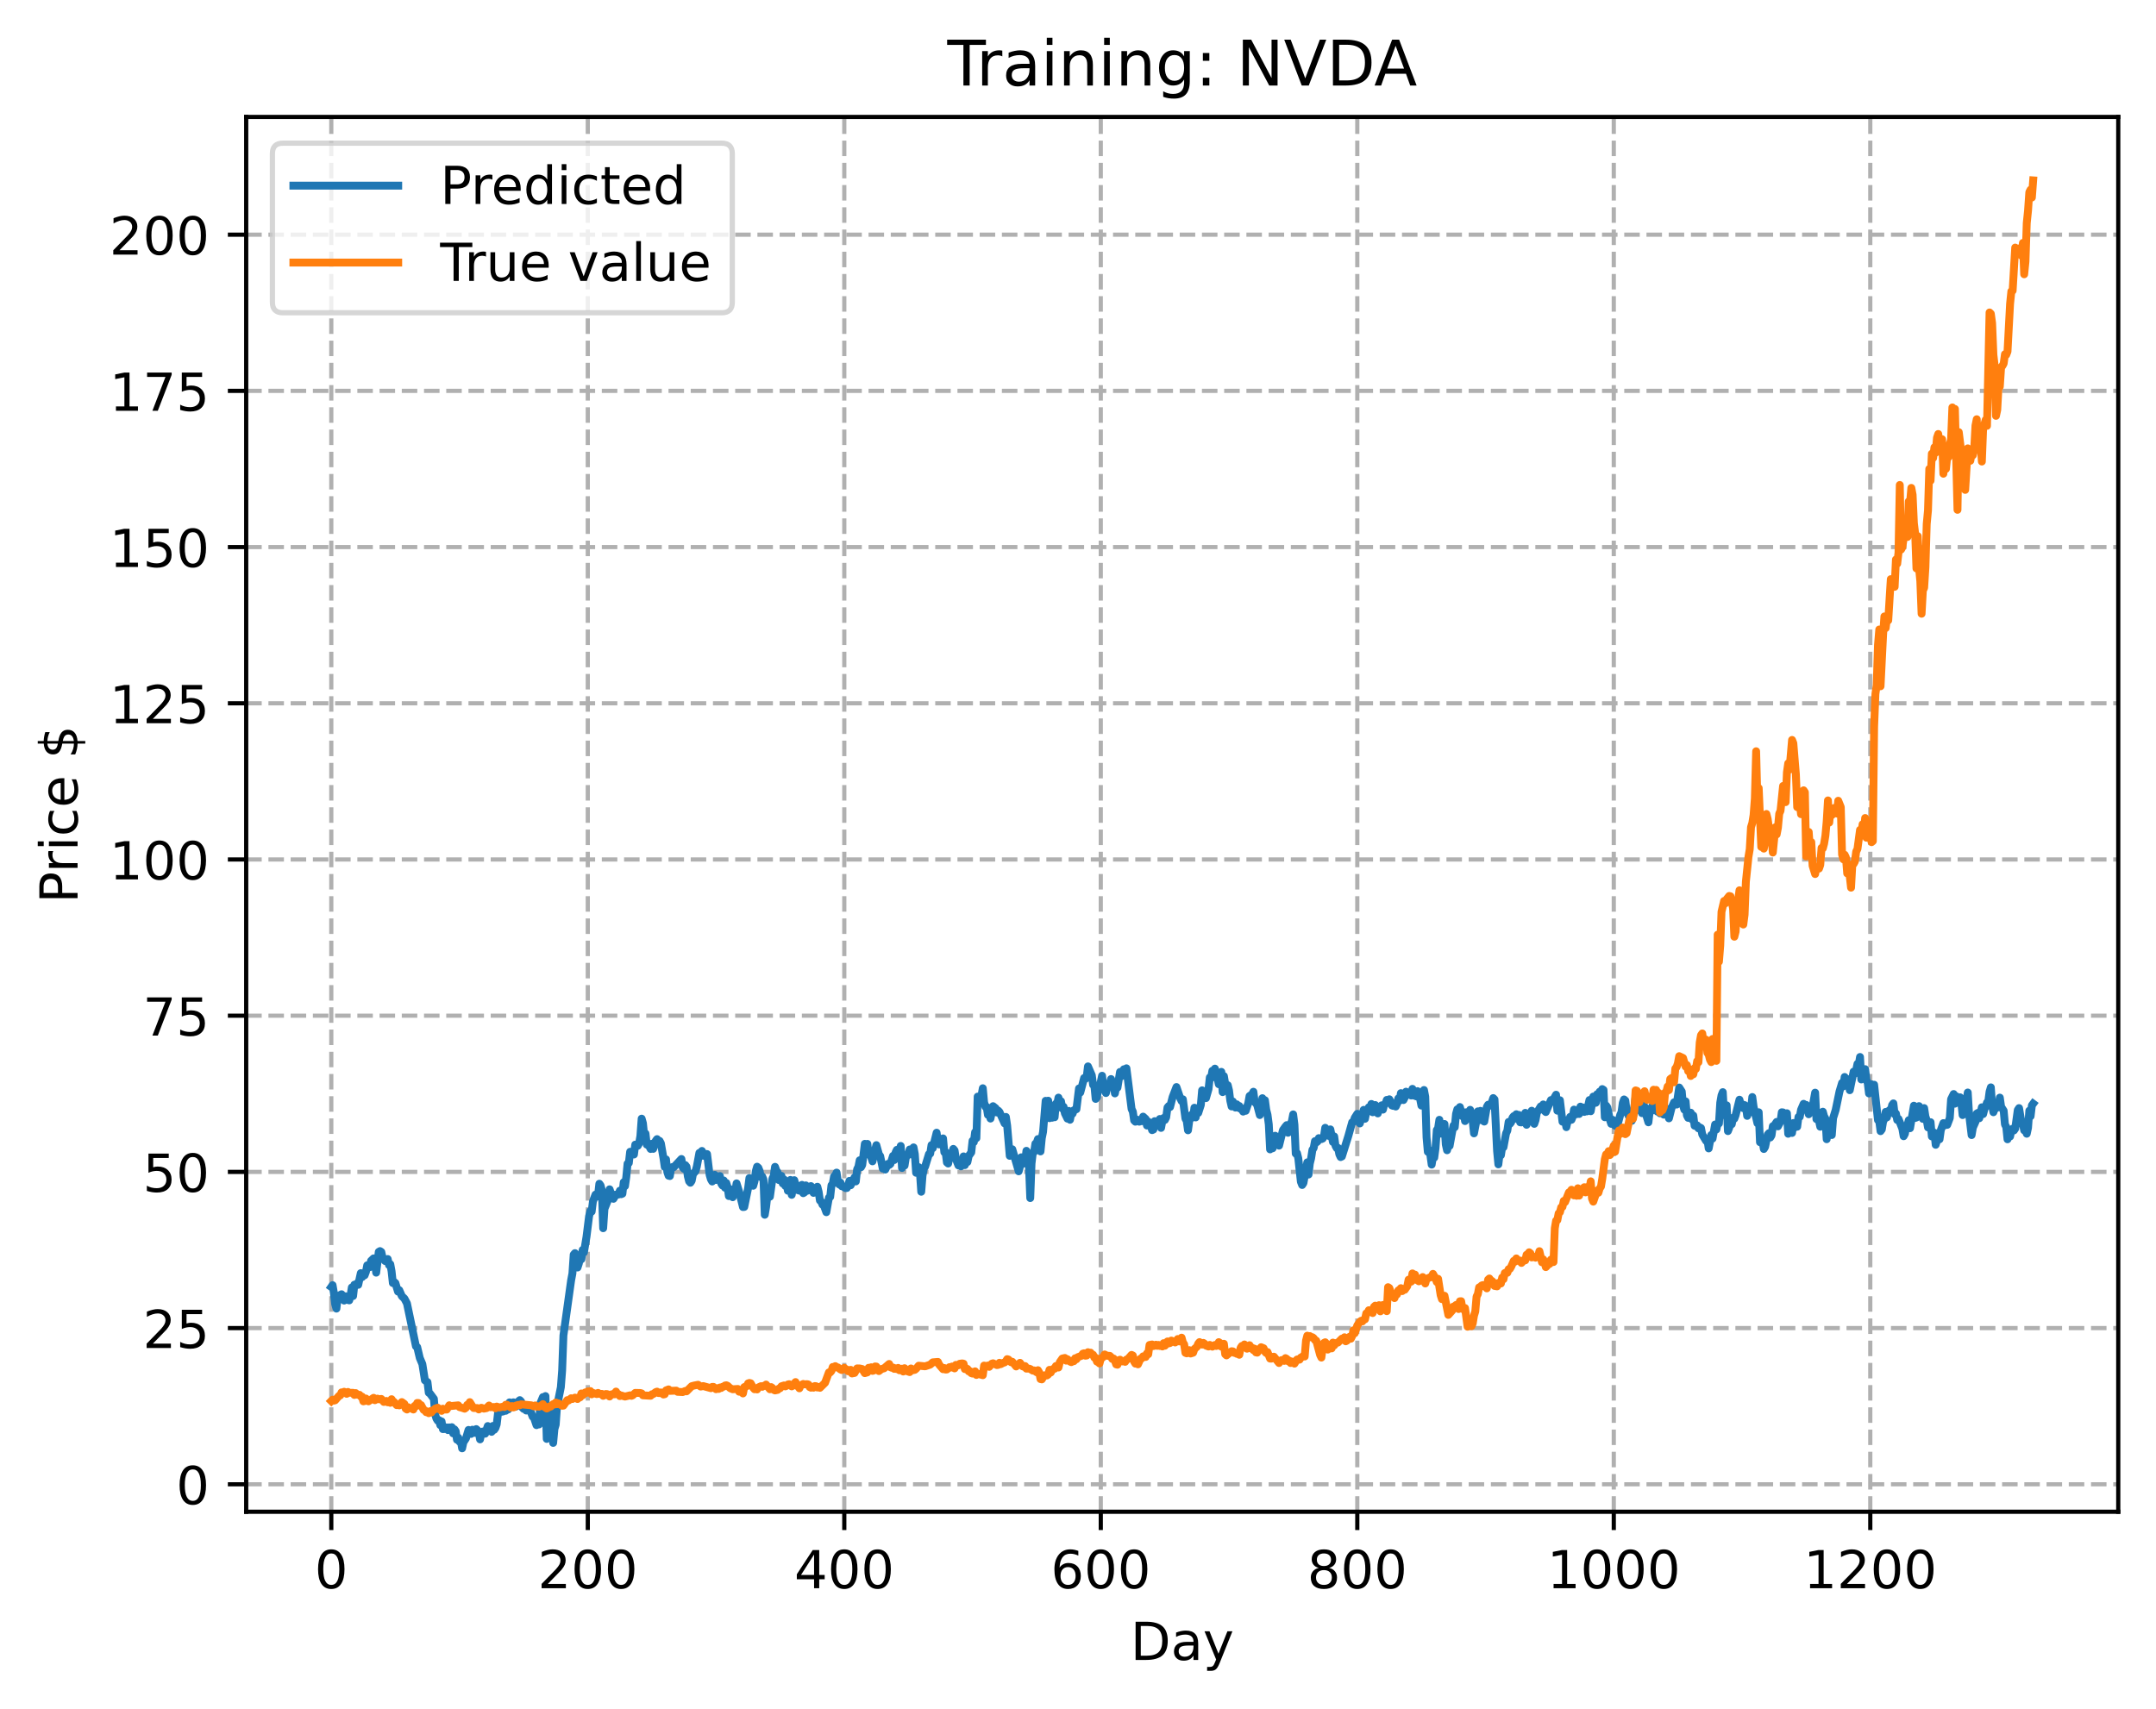 <?xml version="1.0" encoding="utf-8" standalone="no"?>
<!DOCTYPE svg PUBLIC "-//W3C//DTD SVG 1.1//EN"
  "http://www.w3.org/Graphics/SVG/1.1/DTD/svg11.dtd">
<!-- Created with matplotlib (https://matplotlib.org/) -->
<svg height="325.986pt" version="1.1" viewBox="0 0 411.286 325.986" width="411.286pt" xmlns="http://www.w3.org/2000/svg" xmlns:xlink="http://www.w3.org/1999/xlink">
 <defs>
  <style type="text/css">
*{stroke-linecap:butt;stroke-linejoin:round;}
  </style>
 </defs>
 <g id="figure_1">
  <g id="patch_1">
   <path d="M 0 325.986 
L 411.286 325.986 
L 411.286 0 
L 0 0 
z
" style="fill:#ffffff;"/>
  </g>
  <g id="axes_1">
   <g id="patch_2">
    <path d="M 46.966 288.43 
L 404.086 288.43 
L 404.086 22.318 
L 46.966 22.318 
z
" style="fill:#ffffff;"/>
   </g>
   <g id="matplotlib.axis_1">
    <g id="xtick_1">
     <g id="line2d_1">
      <path clip-path="url(#pe9dd70be96)" d="M 63.198 288.43 
L 63.198 22.318 
" style="fill:none;stroke:#b0b0b0;stroke-dasharray:2.96,1.28;stroke-dashoffset:0;stroke-width:0.8;"/>
     </g>
     <g id="line2d_2">
      <defs>
       <path d="M 0 0 
L 0 3.5 
" id="m0ff49ee5a9" style="stroke:#000000;stroke-width:0.8;"/>
      </defs>
      <g>
       <use style="stroke:#000000;stroke-width:0.8;" x="63.198" xlink:href="#m0ff49ee5a9" y="288.43"/>
      </g>
     </g>
     <g id="text_1">
      <!-- 0 -->
      <defs>
       <path d="M 31.781 66.406 
Q 24.172 66.406 20.328 58.906 
Q 16.5 51.422 16.5 36.375 
Q 16.5 21.391 20.328 13.891 
Q 24.172 6.391 31.781 6.391 
Q 39.453 6.391 43.281 13.891 
Q 47.125 21.391 47.125 36.375 
Q 47.125 51.422 43.281 58.906 
Q 39.453 66.406 31.781 66.406 
z
M 31.781 74.219 
Q 44.047 74.219 50.516 64.516 
Q 56.984 54.828 56.984 36.375 
Q 56.984 17.969 50.516 8.266 
Q 44.047 -1.422 31.781 -1.422 
Q 19.531 -1.422 13.062 8.266 
Q 6.594 17.969 6.594 36.375 
Q 6.594 54.828 13.062 64.516 
Q 19.531 74.219 31.781 74.219 
z
" id="DejaVuSans-48"/>
      </defs>
      <g transform="translate(60.017 303.029)scale(0.1 -0.1)">
       <use xlink:href="#DejaVuSans-48"/>
      </g>
     </g>
    </g>
    <g id="xtick_2">
     <g id="line2d_3">
      <path clip-path="url(#pe9dd70be96)" d="M 112.129 288.43 
L 112.129 22.318 
" style="fill:none;stroke:#b0b0b0;stroke-dasharray:2.96,1.28;stroke-dashoffset:0;stroke-width:0.8;"/>
     </g>
     <g id="line2d_4">
      <g>
       <use style="stroke:#000000;stroke-width:0.8;" x="112.129" xlink:href="#m0ff49ee5a9" y="288.43"/>
      </g>
     </g>
     <g id="text_2">
      <!-- 200 -->
      <defs>
       <path d="M 19.188 8.297 
L 53.609 8.297 
L 53.609 0 
L 7.328 0 
L 7.328 8.297 
Q 12.938 14.109 22.625 23.891 
Q 32.328 33.688 34.812 36.531 
Q 39.547 41.844 41.422 45.531 
Q 43.312 49.219 43.312 52.781 
Q 43.312 58.594 39.234 62.25 
Q 35.156 65.922 28.609 65.922 
Q 23.969 65.922 18.812 64.312 
Q 13.672 62.703 7.812 59.422 
L 7.812 69.391 
Q 13.766 71.781 18.938 73 
Q 24.125 74.219 28.422 74.219 
Q 39.75 74.219 46.484 68.547 
Q 53.219 62.891 53.219 53.422 
Q 53.219 48.922 51.531 44.891 
Q 49.859 40.875 45.406 35.406 
Q 44.188 33.984 37.641 27.219 
Q 31.109 20.453 19.188 8.297 
z
" id="DejaVuSans-50"/>
      </defs>
      <g transform="translate(102.585 303.029)scale(0.1 -0.1)">
       <use xlink:href="#DejaVuSans-50"/>
       <use x="63.623" xlink:href="#DejaVuSans-48"/>
       <use x="127.246" xlink:href="#DejaVuSans-48"/>
      </g>
     </g>
    </g>
    <g id="xtick_3">
     <g id="line2d_5">
      <path clip-path="url(#pe9dd70be96)" d="M 161.06 288.43 
L 161.06 22.318 
" style="fill:none;stroke:#b0b0b0;stroke-dasharray:2.96,1.28;stroke-dashoffset:0;stroke-width:0.8;"/>
     </g>
     <g id="line2d_6">
      <g>
       <use style="stroke:#000000;stroke-width:0.8;" x="161.06" xlink:href="#m0ff49ee5a9" y="288.43"/>
      </g>
     </g>
     <g id="text_3">
      <!-- 400 -->
      <defs>
       <path d="M 37.797 64.312 
L 12.891 25.391 
L 37.797 25.391 
z
M 35.203 72.906 
L 47.609 72.906 
L 47.609 25.391 
L 58.016 25.391 
L 58.016 17.188 
L 47.609 17.188 
L 47.609 0 
L 37.797 0 
L 37.797 17.188 
L 4.891 17.188 
L 4.891 26.703 
z
" id="DejaVuSans-52"/>
      </defs>
      <g transform="translate(151.516 303.029)scale(0.1 -0.1)">
       <use xlink:href="#DejaVuSans-52"/>
       <use x="63.623" xlink:href="#DejaVuSans-48"/>
       <use x="127.246" xlink:href="#DejaVuSans-48"/>
      </g>
     </g>
    </g>
    <g id="xtick_4">
     <g id="line2d_7">
      <path clip-path="url(#pe9dd70be96)" d="M 209.99 288.43 
L 209.99 22.318 
" style="fill:none;stroke:#b0b0b0;stroke-dasharray:2.96,1.28;stroke-dashoffset:0;stroke-width:0.8;"/>
     </g>
     <g id="line2d_8">
      <g>
       <use style="stroke:#000000;stroke-width:0.8;" x="209.99" xlink:href="#m0ff49ee5a9" y="288.43"/>
      </g>
     </g>
     <g id="text_4">
      <!-- 600 -->
      <defs>
       <path d="M 33.016 40.375 
Q 26.375 40.375 22.484 35.828 
Q 18.609 31.297 18.609 23.391 
Q 18.609 15.531 22.484 10.953 
Q 26.375 6.391 33.016 6.391 
Q 39.656 6.391 43.531 10.953 
Q 47.406 15.531 47.406 23.391 
Q 47.406 31.297 43.531 35.828 
Q 39.656 40.375 33.016 40.375 
z
M 52.594 71.297 
L 52.594 62.312 
Q 48.875 64.062 45.094 64.984 
Q 41.312 65.922 37.594 65.922 
Q 27.828 65.922 22.672 59.328 
Q 17.531 52.734 16.797 39.406 
Q 19.672 43.656 24.016 45.922 
Q 28.375 48.188 33.594 48.188 
Q 44.578 48.188 50.953 41.516 
Q 57.328 34.859 57.328 23.391 
Q 57.328 12.156 50.688 5.359 
Q 44.047 -1.422 33.016 -1.422 
Q 20.359 -1.422 13.672 8.266 
Q 6.984 17.969 6.984 36.375 
Q 6.984 53.656 15.188 63.938 
Q 23.391 74.219 37.203 74.219 
Q 40.922 74.219 44.703 73.484 
Q 48.484 72.75 52.594 71.297 
z
" id="DejaVuSans-54"/>
      </defs>
      <g transform="translate(200.446 303.029)scale(0.1 -0.1)">
       <use xlink:href="#DejaVuSans-54"/>
       <use x="63.623" xlink:href="#DejaVuSans-48"/>
       <use x="127.246" xlink:href="#DejaVuSans-48"/>
      </g>
     </g>
    </g>
    <g id="xtick_5">
     <g id="line2d_9">
      <path clip-path="url(#pe9dd70be96)" d="M 258.921 288.43 
L 258.921 22.318 
" style="fill:none;stroke:#b0b0b0;stroke-dasharray:2.96,1.28;stroke-dashoffset:0;stroke-width:0.8;"/>
     </g>
     <g id="line2d_10">
      <g>
       <use style="stroke:#000000;stroke-width:0.8;" x="258.921" xlink:href="#m0ff49ee5a9" y="288.43"/>
      </g>
     </g>
     <g id="text_5">
      <!-- 800 -->
      <defs>
       <path d="M 31.781 34.625 
Q 24.75 34.625 20.719 30.859 
Q 16.703 27.094 16.703 20.516 
Q 16.703 13.922 20.719 10.156 
Q 24.75 6.391 31.781 6.391 
Q 38.812 6.391 42.859 10.172 
Q 46.922 13.969 46.922 20.516 
Q 46.922 27.094 42.891 30.859 
Q 38.875 34.625 31.781 34.625 
z
M 21.922 38.812 
Q 15.578 40.375 12.031 44.719 
Q 8.5 49.078 8.5 55.328 
Q 8.5 64.062 14.719 69.141 
Q 20.953 74.219 31.781 74.219 
Q 42.672 74.219 48.875 69.141 
Q 55.078 64.062 55.078 55.328 
Q 55.078 49.078 51.531 44.719 
Q 48 40.375 41.703 38.812 
Q 48.828 37.156 52.797 32.312 
Q 56.781 27.484 56.781 20.516 
Q 56.781 9.906 50.312 4.234 
Q 43.844 -1.422 31.781 -1.422 
Q 19.734 -1.422 13.25 4.234 
Q 6.781 9.906 6.781 20.516 
Q 6.781 27.484 10.781 32.312 
Q 14.797 37.156 21.922 38.812 
z
M 18.312 54.391 
Q 18.312 48.734 21.844 45.562 
Q 25.391 42.391 31.781 42.391 
Q 38.141 42.391 41.719 45.562 
Q 45.312 48.734 45.312 54.391 
Q 45.312 60.062 41.719 63.234 
Q 38.141 66.406 31.781 66.406 
Q 25.391 66.406 21.844 63.234 
Q 18.312 60.062 18.312 54.391 
z
" id="DejaVuSans-56"/>
      </defs>
      <g transform="translate(249.377 303.029)scale(0.1 -0.1)">
       <use xlink:href="#DejaVuSans-56"/>
       <use x="63.623" xlink:href="#DejaVuSans-48"/>
       <use x="127.246" xlink:href="#DejaVuSans-48"/>
      </g>
     </g>
    </g>
    <g id="xtick_6">
     <g id="line2d_11">
      <path clip-path="url(#pe9dd70be96)" d="M 307.851 288.43 
L 307.851 22.318 
" style="fill:none;stroke:#b0b0b0;stroke-dasharray:2.96,1.28;stroke-dashoffset:0;stroke-width:0.8;"/>
     </g>
     <g id="line2d_12">
      <g>
       <use style="stroke:#000000;stroke-width:0.8;" x="307.851" xlink:href="#m0ff49ee5a9" y="288.43"/>
      </g>
     </g>
     <g id="text_6">
      <!-- 1000 -->
      <defs>
       <path d="M 12.406 8.297 
L 28.516 8.297 
L 28.516 63.922 
L 10.984 60.406 
L 10.984 69.391 
L 28.422 72.906 
L 38.281 72.906 
L 38.281 8.297 
L 54.391 8.297 
L 54.391 0 
L 12.406 0 
z
" id="DejaVuSans-49"/>
      </defs>
      <g transform="translate(295.126 303.029)scale(0.1 -0.1)">
       <use xlink:href="#DejaVuSans-49"/>
       <use x="63.623" xlink:href="#DejaVuSans-48"/>
       <use x="127.246" xlink:href="#DejaVuSans-48"/>
       <use x="190.869" xlink:href="#DejaVuSans-48"/>
      </g>
     </g>
    </g>
    <g id="xtick_7">
     <g id="line2d_13">
      <path clip-path="url(#pe9dd70be96)" d="M 356.782 288.43 
L 356.782 22.318 
" style="fill:none;stroke:#b0b0b0;stroke-dasharray:2.96,1.28;stroke-dashoffset:0;stroke-width:0.8;"/>
     </g>
     <g id="line2d_14">
      <g>
       <use style="stroke:#000000;stroke-width:0.8;" x="356.782" xlink:href="#m0ff49ee5a9" y="288.43"/>
      </g>
     </g>
     <g id="text_7">
      <!-- 1200 -->
      <g transform="translate(344.057 303.029)scale(0.1 -0.1)">
       <use xlink:href="#DejaVuSans-49"/>
       <use x="63.623" xlink:href="#DejaVuSans-50"/>
       <use x="127.246" xlink:href="#DejaVuSans-48"/>
       <use x="190.869" xlink:href="#DejaVuSans-48"/>
      </g>
     </g>
    </g>
    <g id="text_8">
     <!-- Day -->
     <defs>
      <path d="M 19.672 64.797 
L 19.672 8.109 
L 31.594 8.109 
Q 46.688 8.109 53.688 14.938 
Q 60.688 21.781 60.688 36.531 
Q 60.688 51.172 53.688 57.984 
Q 46.688 64.797 31.594 64.797 
z
M 9.812 72.906 
L 30.078 72.906 
Q 51.266 72.906 61.172 64.094 
Q 71.094 55.281 71.094 36.531 
Q 71.094 17.672 61.125 8.828 
Q 51.172 0 30.078 0 
L 9.812 0 
z
" id="DejaVuSans-68"/>
      <path d="M 34.281 27.484 
Q 23.391 27.484 19.188 25 
Q 14.984 22.516 14.984 16.5 
Q 14.984 11.719 18.141 8.906 
Q 21.297 6.109 26.703 6.109 
Q 34.188 6.109 38.703 11.406 
Q 43.219 16.703 43.219 25.484 
L 43.219 27.484 
z
M 52.203 31.203 
L 52.203 0 
L 43.219 0 
L 43.219 8.297 
Q 40.141 3.328 35.547 0.953 
Q 30.953 -1.422 24.312 -1.422 
Q 15.922 -1.422 10.953 3.297 
Q 6 8.016 6 15.922 
Q 6 25.141 12.172 29.828 
Q 18.359 34.516 30.609 34.516 
L 43.219 34.516 
L 43.219 35.406 
Q 43.219 41.609 39.141 45 
Q 35.062 48.391 27.688 48.391 
Q 23 48.391 18.547 47.266 
Q 14.109 46.141 10.016 43.891 
L 10.016 52.203 
Q 14.938 54.109 19.578 55.047 
Q 24.219 56 28.609 56 
Q 40.484 56 46.344 49.844 
Q 52.203 43.703 52.203 31.203 
z
" id="DejaVuSans-97"/>
      <path d="M 32.172 -5.078 
Q 28.375 -14.844 24.75 -17.812 
Q 21.141 -20.797 15.094 -20.797 
L 7.906 -20.797 
L 7.906 -13.281 
L 13.188 -13.281 
Q 16.891 -13.281 18.938 -11.516 
Q 21 -9.766 23.484 -3.219 
L 25.094 0.875 
L 2.984 54.688 
L 12.5 54.688 
L 29.594 11.922 
L 46.688 54.688 
L 56.203 54.688 
z
" id="DejaVuSans-121"/>
     </defs>
     <g transform="translate(215.652 316.707)scale(0.1 -0.1)">
      <use xlink:href="#DejaVuSans-68"/>
      <use x="77.002" xlink:href="#DejaVuSans-97"/>
      <use x="138.281" xlink:href="#DejaVuSans-121"/>
     </g>
    </g>
   </g>
   <g id="matplotlib.axis_2">
    <g id="ytick_1">
     <g id="line2d_15">
      <path clip-path="url(#pe9dd70be96)" d="M 46.966 283.195 
L 404.086 283.195 
" style="fill:none;stroke:#b0b0b0;stroke-dasharray:2.96,1.28;stroke-dashoffset:0;stroke-width:0.8;"/>
     </g>
     <g id="line2d_16">
      <defs>
       <path d="M 0 0 
L -3.5 0 
" id="me579db60a1" style="stroke:#000000;stroke-width:0.8;"/>
      </defs>
      <g>
       <use style="stroke:#000000;stroke-width:0.8;" x="46.966" xlink:href="#me579db60a1" y="283.195"/>
      </g>
     </g>
     <g id="text_9">
      <!-- 0 -->
      <g transform="translate(33.603 286.994)scale(0.1 -0.1)">
       <use xlink:href="#DejaVuSans-48"/>
      </g>
     </g>
    </g>
    <g id="ytick_2">
     <g id="line2d_17">
      <path clip-path="url(#pe9dd70be96)" d="M 46.966 253.392 
L 404.086 253.392 
" style="fill:none;stroke:#b0b0b0;stroke-dasharray:2.96,1.28;stroke-dashoffset:0;stroke-width:0.8;"/>
     </g>
     <g id="line2d_18">
      <g>
       <use style="stroke:#000000;stroke-width:0.8;" x="46.966" xlink:href="#me579db60a1" y="253.392"/>
      </g>
     </g>
     <g id="text_10">
      <!-- 25 -->
      <defs>
       <path d="M 10.797 72.906 
L 49.516 72.906 
L 49.516 64.594 
L 19.828 64.594 
L 19.828 46.734 
Q 21.969 47.469 24.109 47.828 
Q 26.266 48.188 28.422 48.188 
Q 40.625 48.188 47.75 41.5 
Q 54.891 34.812 54.891 23.391 
Q 54.891 11.625 47.562 5.094 
Q 40.234 -1.422 26.906 -1.422 
Q 22.312 -1.422 17.547 -0.641 
Q 12.797 0.141 7.719 1.703 
L 7.719 11.625 
Q 12.109 9.234 16.797 8.062 
Q 21.484 6.891 26.703 6.891 
Q 35.156 6.891 40.078 11.328 
Q 45.016 15.766 45.016 23.391 
Q 45.016 31 40.078 35.438 
Q 35.156 39.891 26.703 39.891 
Q 22.75 39.891 18.812 39.016 
Q 14.891 38.141 10.797 36.281 
z
" id="DejaVuSans-53"/>
      </defs>
      <g transform="translate(27.241 257.191)scale(0.1 -0.1)">
       <use xlink:href="#DejaVuSans-50"/>
       <use x="63.623" xlink:href="#DejaVuSans-53"/>
      </g>
     </g>
    </g>
    <g id="ytick_3">
     <g id="line2d_19">
      <path clip-path="url(#pe9dd70be96)" d="M 46.966 223.59 
L 404.086 223.59 
" style="fill:none;stroke:#b0b0b0;stroke-dasharray:2.96,1.28;stroke-dashoffset:0;stroke-width:0.8;"/>
     </g>
     <g id="line2d_20">
      <g>
       <use style="stroke:#000000;stroke-width:0.8;" x="46.966" xlink:href="#me579db60a1" y="223.59"/>
      </g>
     </g>
     <g id="text_11">
      <!-- 50 -->
      <g transform="translate(27.241 227.389)scale(0.1 -0.1)">
       <use xlink:href="#DejaVuSans-53"/>
       <use x="63.623" xlink:href="#DejaVuSans-48"/>
      </g>
     </g>
    </g>
    <g id="ytick_4">
     <g id="line2d_21">
      <path clip-path="url(#pe9dd70be96)" d="M 46.966 193.787 
L 404.086 193.787 
" style="fill:none;stroke:#b0b0b0;stroke-dasharray:2.96,1.28;stroke-dashoffset:0;stroke-width:0.8;"/>
     </g>
     <g id="line2d_22">
      <g>
       <use style="stroke:#000000;stroke-width:0.8;" x="46.966" xlink:href="#me579db60a1" y="193.787"/>
      </g>
     </g>
     <g id="text_12">
      <!-- 75 -->
      <defs>
       <path d="M 8.203 72.906 
L 55.078 72.906 
L 55.078 68.703 
L 28.609 0 
L 18.312 0 
L 43.219 64.594 
L 8.203 64.594 
z
" id="DejaVuSans-55"/>
      </defs>
      <g transform="translate(27.241 197.586)scale(0.1 -0.1)">
       <use xlink:href="#DejaVuSans-55"/>
       <use x="63.623" xlink:href="#DejaVuSans-53"/>
      </g>
     </g>
    </g>
    <g id="ytick_5">
     <g id="line2d_23">
      <path clip-path="url(#pe9dd70be96)" d="M 46.966 163.984 
L 404.086 163.984 
" style="fill:none;stroke:#b0b0b0;stroke-dasharray:2.96,1.28;stroke-dashoffset:0;stroke-width:0.8;"/>
     </g>
     <g id="line2d_24">
      <g>
       <use style="stroke:#000000;stroke-width:0.8;" x="46.966" xlink:href="#me579db60a1" y="163.984"/>
      </g>
     </g>
     <g id="text_13">
      <!-- 100 -->
      <g transform="translate(20.878 167.783)scale(0.1 -0.1)">
       <use xlink:href="#DejaVuSans-49"/>
       <use x="63.623" xlink:href="#DejaVuSans-48"/>
       <use x="127.246" xlink:href="#DejaVuSans-48"/>
      </g>
     </g>
    </g>
    <g id="ytick_6">
     <g id="line2d_25">
      <path clip-path="url(#pe9dd70be96)" d="M 46.966 134.182 
L 404.086 134.182 
" style="fill:none;stroke:#b0b0b0;stroke-dasharray:2.96,1.28;stroke-dashoffset:0;stroke-width:0.8;"/>
     </g>
     <g id="line2d_26">
      <g>
       <use style="stroke:#000000;stroke-width:0.8;" x="46.966" xlink:href="#me579db60a1" y="134.182"/>
      </g>
     </g>
     <g id="text_14">
      <!-- 125 -->
      <g transform="translate(20.878 137.981)scale(0.1 -0.1)">
       <use xlink:href="#DejaVuSans-49"/>
       <use x="63.623" xlink:href="#DejaVuSans-50"/>
       <use x="127.246" xlink:href="#DejaVuSans-53"/>
      </g>
     </g>
    </g>
    <g id="ytick_7">
     <g id="line2d_27">
      <path clip-path="url(#pe9dd70be96)" d="M 46.966 104.379 
L 404.086 104.379 
" style="fill:none;stroke:#b0b0b0;stroke-dasharray:2.96,1.28;stroke-dashoffset:0;stroke-width:0.8;"/>
     </g>
     <g id="line2d_28">
      <g>
       <use style="stroke:#000000;stroke-width:0.8;" x="46.966" xlink:href="#me579db60a1" y="104.379"/>
      </g>
     </g>
     <g id="text_15">
      <!-- 150 -->
      <g transform="translate(20.878 108.178)scale(0.1 -0.1)">
       <use xlink:href="#DejaVuSans-49"/>
       <use x="63.623" xlink:href="#DejaVuSans-53"/>
       <use x="127.246" xlink:href="#DejaVuSans-48"/>
      </g>
     </g>
    </g>
    <g id="ytick_8">
     <g id="line2d_29">
      <path clip-path="url(#pe9dd70be96)" d="M 46.966 74.576 
L 404.086 74.576 
" style="fill:none;stroke:#b0b0b0;stroke-dasharray:2.96,1.28;stroke-dashoffset:0;stroke-width:0.8;"/>
     </g>
     <g id="line2d_30">
      <g>
       <use style="stroke:#000000;stroke-width:0.8;" x="46.966" xlink:href="#me579db60a1" y="74.576"/>
      </g>
     </g>
     <g id="text_16">
      <!-- 175 -->
      <g transform="translate(20.878 78.375)scale(0.1 -0.1)">
       <use xlink:href="#DejaVuSans-49"/>
       <use x="63.623" xlink:href="#DejaVuSans-55"/>
       <use x="127.246" xlink:href="#DejaVuSans-53"/>
      </g>
     </g>
    </g>
    <g id="ytick_9">
     <g id="line2d_31">
      <path clip-path="url(#pe9dd70be96)" d="M 46.966 44.774 
L 404.086 44.774 
" style="fill:none;stroke:#b0b0b0;stroke-dasharray:2.96,1.28;stroke-dashoffset:0;stroke-width:0.8;"/>
     </g>
     <g id="line2d_32">
      <g>
       <use style="stroke:#000000;stroke-width:0.8;" x="46.966" xlink:href="#me579db60a1" y="44.774"/>
      </g>
     </g>
     <g id="text_17">
      <!-- 200 -->
      <g transform="translate(20.878 48.573)scale(0.1 -0.1)">
       <use xlink:href="#DejaVuSans-50"/>
       <use x="63.623" xlink:href="#DejaVuSans-48"/>
       <use x="127.246" xlink:href="#DejaVuSans-48"/>
      </g>
     </g>
    </g>
    <g id="text_18">
     <!-- Price $ -->
     <defs>
      <path d="M 19.672 64.797 
L 19.672 37.406 
L 32.078 37.406 
Q 38.969 37.406 42.719 40.969 
Q 46.484 44.531 46.484 51.125 
Q 46.484 57.672 42.719 61.234 
Q 38.969 64.797 32.078 64.797 
z
M 9.812 72.906 
L 32.078 72.906 
Q 44.344 72.906 50.609 67.359 
Q 56.891 61.812 56.891 51.125 
Q 56.891 40.328 50.609 34.812 
Q 44.344 29.297 32.078 29.297 
L 19.672 29.297 
L 19.672 0 
L 9.812 0 
z
" id="DejaVuSans-80"/>
      <path d="M 41.109 46.297 
Q 39.594 47.172 37.812 47.578 
Q 36.031 48 33.891 48 
Q 26.266 48 22.188 43.047 
Q 18.109 38.094 18.109 28.812 
L 18.109 0 
L 9.078 0 
L 9.078 54.688 
L 18.109 54.688 
L 18.109 46.188 
Q 20.953 51.172 25.484 53.578 
Q 30.031 56 36.531 56 
Q 37.453 56 38.578 55.875 
Q 39.703 55.766 41.062 55.516 
z
" id="DejaVuSans-114"/>
      <path d="M 9.422 54.688 
L 18.406 54.688 
L 18.406 0 
L 9.422 0 
z
M 9.422 75.984 
L 18.406 75.984 
L 18.406 64.594 
L 9.422 64.594 
z
" id="DejaVuSans-105"/>
      <path d="M 48.781 52.594 
L 48.781 44.188 
Q 44.969 46.297 41.141 47.344 
Q 37.312 48.391 33.406 48.391 
Q 24.656 48.391 19.812 42.844 
Q 14.984 37.312 14.984 27.297 
Q 14.984 17.281 19.812 11.734 
Q 24.656 6.203 33.406 6.203 
Q 37.312 6.203 41.141 7.25 
Q 44.969 8.297 48.781 10.406 
L 48.781 2.094 
Q 45.016 0.344 40.984 -0.531 
Q 36.969 -1.422 32.422 -1.422 
Q 20.062 -1.422 12.781 6.344 
Q 5.516 14.109 5.516 27.297 
Q 5.516 40.672 12.859 48.328 
Q 20.219 56 33.016 56 
Q 37.156 56 41.109 55.141 
Q 45.062 54.297 48.781 52.594 
z
" id="DejaVuSans-99"/>
      <path d="M 56.203 29.594 
L 56.203 25.203 
L 14.891 25.203 
Q 15.484 15.922 20.484 11.062 
Q 25.484 6.203 34.422 6.203 
Q 39.594 6.203 44.453 7.469 
Q 49.312 8.734 54.109 11.281 
L 54.109 2.781 
Q 49.266 0.734 44.188 -0.344 
Q 39.109 -1.422 33.891 -1.422 
Q 20.797 -1.422 13.156 6.188 
Q 5.516 13.812 5.516 26.812 
Q 5.516 40.234 12.766 48.109 
Q 20.016 56 32.328 56 
Q 43.359 56 49.781 48.891 
Q 56.203 41.797 56.203 29.594 
z
M 47.219 32.234 
Q 47.125 39.594 43.094 43.984 
Q 39.062 48.391 32.422 48.391 
Q 24.906 48.391 20.391 44.141 
Q 15.875 39.891 15.188 32.172 
z
" id="DejaVuSans-101"/>
      <path id="DejaVuSans-32"/>
      <path d="M 33.797 -14.703 
L 28.906 -14.703 
L 28.859 0 
Q 23.734 0.094 18.609 1.188 
Q 13.484 2.297 8.297 4.5 
L 8.297 13.281 
Q 13.281 10.156 18.375 8.562 
Q 23.484 6.984 28.906 6.938 
L 28.906 29.203 
Q 18.109 30.953 13.203 35.156 
Q 8.297 39.359 8.297 46.688 
Q 8.297 54.641 13.625 59.219 
Q 18.953 63.812 28.906 64.5 
L 28.906 75.984 
L 33.797 75.984 
L 33.797 64.656 
Q 38.328 64.453 42.578 63.688 
Q 46.828 62.938 50.875 61.625 
L 50.875 53.078 
Q 46.828 55.125 42.547 56.25 
Q 38.281 57.375 33.797 57.562 
L 33.797 36.719 
Q 44.875 35.016 50.094 30.609 
Q 55.328 26.219 55.328 18.609 
Q 55.328 10.359 49.781 5.594 
Q 44.234 0.828 33.797 0.094 
z
M 28.906 37.594 
L 28.906 57.625 
Q 23.25 56.984 20.266 54.391 
Q 17.281 51.812 17.281 47.516 
Q 17.281 43.312 20.031 40.969 
Q 22.797 38.625 28.906 37.594 
z
M 33.797 28.219 
L 33.797 7.078 
Q 39.984 7.906 43.141 10.594 
Q 46.297 13.281 46.297 17.672 
Q 46.297 21.969 43.281 24.5 
Q 40.281 27.047 33.797 28.219 
z
" id="DejaVuSans-36"/>
     </defs>
     <g transform="translate(14.798 172.342)rotate(-90)scale(0.1 -0.1)">
      <use xlink:href="#DejaVuSans-80"/>
      <use x="58.553" xlink:href="#DejaVuSans-114"/>
      <use x="99.666" xlink:href="#DejaVuSans-105"/>
      <use x="127.449" xlink:href="#DejaVuSans-99"/>
      <use x="182.43" xlink:href="#DejaVuSans-101"/>
      <use x="243.953" xlink:href="#DejaVuSans-32"/>
      <use x="275.74" xlink:href="#DejaVuSans-36"/>
     </g>
    </g>
   </g>
   <g id="line2d_33">
    <path clip-path="url(#pe9dd70be96)" d="M 63.198 245.55 
L 63.443 245.203 
L 63.688 246.64 
L 63.932 248.806 
L 64.177 249.674 
L 64.422 247.533 
L 64.666 247.88 
L 64.911 247.053 
L 65.156 246.933 
L 65.4 247.289 
L 65.645 248.141 
L 65.89 247.315 
L 66.134 247.959 
L 66.623 248.103 
L 66.868 247.196 
L 67.113 245.637 
L 67.357 247.278 
L 67.602 245.112 
L 67.847 245.151 
L 68.091 244.875 
L 68.336 245.139 
L 68.825 242.906 
L 69.07 243.674 
L 69.315 243.38 
L 69.559 243.317 
L 69.804 242.659 
L 70.049 241.413 
L 70.293 241.811 
L 70.538 241.776 
L 70.783 240.559 
L 71.272 240.09 
L 71.517 240.715 
L 71.761 242.817 
L 72.251 238.847 
L 72.495 238.701 
L 72.74 238.866 
L 72.984 239.945 
L 73.474 240.605 
L 73.963 240.217 
L 74.208 241.365 
L 74.452 241.201 
L 74.697 242.536 
L 74.942 244.804 
L 75.186 244.58 
L 75.431 244.798 
L 75.92 246.425 
L 76.165 246.156 
L 76.654 247.295 
L 77.144 247.753 
L 77.633 248.679 
L 79.345 256.868 
L 79.59 257.023 
L 80.079 259.098 
L 80.569 260.256 
L 81.058 263.363 
L 81.547 263.699 
L 81.792 265.717 
L 82.037 265.901 
L 82.771 266.892 
L 83.015 269.872 
L 83.26 270.673 
L 83.505 271.06 
L 83.749 270.949 
L 83.994 271.91 
L 84.239 271.196 
L 84.483 272.67 
L 84.728 272.659 
L 84.972 272.337 
L 85.217 272.338 
L 85.462 272.861 
L 85.706 272.34 
L 85.951 272.695 
L 86.196 272.299 
L 86.44 273.478 
L 86.685 272.701 
L 86.93 273.055 
L 87.174 274.695 
L 87.419 274.294 
L 87.664 275.071 
L 87.908 274.945 
L 88.153 276.334 
L 88.398 275.181 
L 88.887 274.435 
L 89.376 272.822 
L 89.866 273.583 
L 90.11 272.781 
L 90.355 273.236 
L 90.599 273.378 
L 90.844 272.663 
L 91.089 272.891 
L 91.333 273.314 
L 91.578 274.624 
L 91.823 273.513 
L 92.067 273.132 
L 92.312 273.108 
L 92.557 273.538 
L 93.046 272.082 
L 93.291 272.595 
L 93.535 272.249 
L 93.78 273.187 
L 94.025 272.061 
L 94.269 272.802 
L 94.514 272.453 
L 94.759 271.733 
L 95.003 269.612 
L 95.248 268.901 
L 95.493 268.675 
L 95.737 269.35 
L 95.982 269.295 
L 96.227 268.626 
L 96.471 269.172 
L 96.716 268.921 
L 96.96 268.913 
L 97.205 267.565 
L 97.694 267.753 
L 97.939 267.551 
L 98.184 267.858 
L 98.428 268.36 
L 98.673 267.568 
L 99.162 267.136 
L 99.407 267.391 
L 99.652 268.576 
L 99.896 268.812 
L 100.141 268.562 
L 100.386 269.12 
L 100.63 269.104 
L 100.875 268.357 
L 101.609 270.299 
L 101.854 270.462 
L 102.343 271.911 
L 102.587 270.995 
L 102.832 271.776 
L 103.077 267.74 
L 103.566 266.557 
L 103.811 268.093 
L 104.055 266.365 
L 104.3 274.537 
L 104.789 269.359 
L 105.034 271.619 
L 105.279 271.515 
L 105.523 275.298 
L 105.768 272.641 
L 106.013 271.812 
L 106.257 268.325 
L 106.991 264.674 
L 107.236 261.486 
L 107.481 254.796 
L 108.948 244.274 
L 109.193 242.983 
L 109.438 239.376 
L 109.682 239.09 
L 110.172 241.838 
L 110.416 241.087 
L 110.661 239.961 
L 110.906 240.268 
L 111.15 238.474 
L 111.395 238.956 
L 111.884 235.957 
L 112.374 232.056 
L 112.618 231.051 
L 112.863 231.174 
L 113.108 229.217 
L 113.597 227.924 
L 113.842 228.313 
L 114.086 228.018 
L 114.331 225.85 
L 114.575 226.184 
L 114.82 227.162 
L 115.065 234.337 
L 115.309 230.638 
L 116.043 228.817 
L 116.288 226.913 
L 116.533 227.661 
L 116.777 227.813 
L 117.022 228.727 
L 117.511 227.92 
L 118.001 227.904 
L 118.245 227.172 
L 118.49 227.85 
L 118.735 227.752 
L 118.979 225.562 
L 119.224 226.301 
L 119.469 224.593 
L 119.713 222.019 
L 119.958 221.896 
L 120.203 219.748 
L 120.936 220.272 
L 121.181 218.389 
L 121.67 218.604 
L 121.915 218.149 
L 122.16 216.753 
L 122.404 213.431 
L 122.649 214.303 
L 122.894 216.678 
L 123.138 216.275 
L 123.383 218.392 
L 123.628 218.472 
L 123.872 218.747 
L 124.117 219.218 
L 124.362 218.213 
L 124.606 219.198 
L 125.096 217.648 
L 125.34 217.338 
L 125.585 218.105 
L 125.83 217.679 
L 126.074 218.135 
L 126.563 220.957 
L 126.808 222.647 
L 127.053 221.201 
L 127.297 223.621 
L 127.542 224.319 
L 127.787 224.383 
L 128.031 222.824 
L 128.276 222.66 
L 128.521 222.704 
L 129.989 221.128 
L 130.233 222.743 
L 130.478 223.007 
L 130.723 222.288 
L 130.967 222.599 
L 131.212 224.421 
L 131.457 225.382 
L 131.701 225.662 
L 131.946 225.299 
L 132.191 224.032 
L 132.68 223.449 
L 132.924 222.589 
L 133.414 219.96 
L 133.658 220.136 
L 133.903 219.592 
L 134.148 220.517 
L 134.392 220.142 
L 134.882 220.189 
L 135.371 224.16 
L 135.616 225.005 
L 135.86 225.423 
L 136.105 224.251 
L 136.35 224.155 
L 136.594 225.133 
L 136.839 224.753 
L 137.084 224.677 
L 137.328 224.382 
L 137.573 225.805 
L 137.818 226.182 
L 138.062 225.227 
L 138.307 226.615 
L 138.551 225.7 
L 138.796 226.489 
L 139.041 228.201 
L 139.285 226.886 
L 139.53 228.015 
L 139.775 228.421 
L 140.019 227.615 
L 140.264 227.313 
L 140.509 225.781 
L 140.998 227.367 
L 141.732 230.301 
L 141.977 230.277 
L 142.711 226.691 
L 142.955 224.763 
L 143.445 225.173 
L 143.689 226.236 
L 143.934 225.38 
L 144.178 223.451 
L 144.423 222.598 
L 144.668 222.805 
L 144.912 223.426 
L 145.157 224.607 
L 145.402 224.465 
L 145.646 225.048 
L 145.891 231.769 
L 146.136 230.33 
L 146.38 228.207 
L 146.625 227.79 
L 146.87 228.325 
L 147.359 224.856 
L 147.604 224.36 
L 147.848 222.624 
L 148.093 223.326 
L 148.338 223.663 
L 148.582 225.147 
L 148.827 224.328 
L 149.072 224.349 
L 149.316 225.799 
L 149.561 225.025 
L 149.806 226.265 
L 150.05 225.729 
L 150.295 227.186 
L 150.539 225.715 
L 150.784 225.126 
L 151.029 227.969 
L 151.518 225.17 
L 152.007 227.008 
L 152.497 227.175 
L 152.741 226.218 
L 152.986 226.064 
L 153.231 227.655 
L 153.475 227.5 
L 153.72 226.163 
L 153.965 227.199 
L 154.454 227.023 
L 154.699 226.299 
L 154.943 226.61 
L 155.188 227.596 
L 155.433 226.66 
L 155.677 227.214 
L 155.922 226.422 
L 156.166 227.389 
L 156.411 229.047 
L 156.656 229.247 
L 156.9 229.841 
L 157.145 229.942 
L 157.634 231.283 
L 158.124 228.516 
L 158.368 228.367 
L 158.613 226.144 
L 158.858 225.855 
L 159.102 224.468 
L 159.347 224.237 
L 159.592 223.726 
L 159.836 225.55 
L 160.081 225.982 
L 160.326 225.621 
L 160.57 226.328 
L 160.815 226.379 
L 161.304 226.681 
L 161.549 226.665 
L 161.794 226.215 
L 162.038 225.299 
L 162.283 226.137 
L 163.017 224.636 
L 163.261 225.411 
L 163.506 223.093 
L 163.751 222.617 
L 163.995 221.373 
L 164.24 222.703 
L 164.485 222.263 
L 164.974 218.236 
L 165.219 220.242 
L 165.463 218.242 
L 165.708 220.298 
L 165.953 219.996 
L 166.442 221.575 
L 166.931 219.433 
L 167.176 218.485 
L 167.665 220.253 
L 167.91 220.575 
L 168.399 222.964 
L 168.644 222.599 
L 168.888 223.145 
L 169.378 222.064 
L 169.622 222.272 
L 169.867 222.066 
L 170.356 220.531 
L 170.601 221.324 
L 170.846 219.874 
L 171.09 219.38 
L 171.335 220.624 
L 171.824 218.637 
L 172.069 222.844 
L 172.314 222.302 
L 172.558 222.391 
L 172.803 220.856 
L 173.292 220.113 
L 173.537 219.314 
L 173.782 220.249 
L 174.026 219.974 
L 174.271 218.915 
L 174.515 220.198 
L 174.76 223.759 
L 175.005 223.682 
L 175.249 222.682 
L 175.494 223.814 
L 175.739 227.378 
L 175.983 224.319 
L 176.228 222.973 
L 176.473 222.594 
L 176.962 220.996 
L 177.207 220.194 
L 177.451 220.102 
L 177.696 218.47 
L 177.941 219.065 
L 178.675 216.11 
L 178.919 217.863 
L 179.164 218.351 
L 179.409 218.105 
L 179.653 218.133 
L 179.898 217.199 
L 180.142 219.833 
L 180.387 219.791 
L 180.632 221.784 
L 180.876 221.993 
L 181.121 220.858 
L 181.366 220.816 
L 181.855 219.202 
L 182.1 219.5 
L 182.344 221.108 
L 182.834 222.357 
L 183.078 222.295 
L 183.323 222.537 
L 183.568 221.942 
L 183.812 220.632 
L 184.057 222.298 
L 184.302 220.954 
L 184.546 221.716 
L 184.791 220.558 
L 185.28 219.872 
L 185.525 217.654 
L 185.77 217.911 
L 186.014 216.012 
L 186.259 217.156 
L 186.503 209.226 
L 186.748 209.216 
L 186.993 210.319 
L 187.482 207.629 
L 187.727 210.295 
L 187.971 211.153 
L 188.216 211.18 
L 188.461 212.72 
L 188.705 212.115 
L 188.95 213.415 
L 189.439 211.052 
L 189.929 211.446 
L 190.173 212.252 
L 190.418 211.894 
L 190.663 212.15 
L 191.641 214.337 
L 191.886 213.1 
L 192.13 214.768 
L 192.62 220.529 
L 193.109 219.272 
L 194.332 223.48 
L 194.577 222.545 
L 194.822 220.803 
L 195.066 221.025 
L 195.311 221.996 
L 195.556 221.688 
L 195.8 219.568 
L 196.045 220.345 
L 196.29 222.484 
L 196.534 228.585 
L 196.779 221.978 
L 197.024 219.915 
L 197.268 219.78 
L 197.513 218.205 
L 197.758 218.05 
L 198.002 217.325 
L 198.247 218.042 
L 198.491 219.682 
L 198.736 217.16 
L 198.981 215.933 
L 199.47 210.028 
L 199.715 210.979 
L 199.959 210.006 
L 200.204 213.341 
L 200.449 212.495 
L 200.693 213.263 
L 200.938 212.812 
L 201.183 213.168 
L 201.427 210.58 
L 201.672 210.653 
L 201.917 209.419 
L 202.161 210.464 
L 202.406 210.111 
L 202.651 211.501 
L 202.895 211.172 
L 203.14 212.421 
L 203.629 213.433 
L 203.874 211.946 
L 204.118 213.644 
L 204.363 212.376 
L 204.608 212.488 
L 204.852 211.827 
L 205.342 211.634 
L 205.831 207.67 
L 206.076 208.452 
L 206.81 205.678 
L 207.054 205.851 
L 207.299 205.488 
L 207.544 203.46 
L 208.278 205.165 
L 208.522 206.983 
L 208.767 207.136 
L 209.012 209.664 
L 209.256 209.38 
L 209.501 207.764 
L 209.746 207.532 
L 210.235 205.244 
L 210.479 207.423 
L 210.969 208.546 
L 211.213 207.59 
L 211.703 206.696 
L 211.947 205.876 
L 212.192 206.838 
L 212.437 206.564 
L 212.681 208.615 
L 212.926 207.385 
L 213.171 207.521 
L 213.66 204.514 
L 213.905 205.353 
L 214.149 205.163 
L 214.394 204.009 
L 214.639 204.532 
L 214.883 203.826 
L 215.617 209.63 
L 215.862 211.578 
L 216.106 212.103 
L 216.351 213.776 
L 216.596 214.016 
L 216.84 213.611 
L 217.085 213.665 
L 217.33 214.015 
L 217.574 213.843 
L 217.819 213.92 
L 218.064 213.045 
L 218.553 213.495 
L 218.798 214.742 
L 219.042 213.992 
L 219.532 214.801 
L 219.776 215.623 
L 220.021 215.516 
L 220.266 213.91 
L 220.51 214.022 
L 220.755 213.907 
L 221 214.749 
L 221.244 213.497 
L 221.489 215.2 
L 221.734 213.876 
L 221.978 213.303 
L 222.223 213.678 
L 222.467 213.174 
L 222.712 211.305 
L 222.957 211.02 
L 223.201 211.221 
L 223.691 209.309 
L 224.425 207.399 
L 225.159 209.565 
L 225.403 210.077 
L 225.648 209.737 
L 226.137 213.433 
L 226.382 213.853 
L 226.627 215.656 
L 226.871 213.826 
L 227.116 213.372 
L 227.361 212.644 
L 227.605 213.195 
L 227.85 211.348 
L 228.094 213.198 
L 228.339 211.442 
L 228.584 212.344 
L 229.073 210.826 
L 229.318 208.026 
L 230.052 209.517 
L 230.541 207.803 
L 230.786 205.566 
L 231.03 205.708 
L 231.275 204.292 
L 231.52 205.195 
L 231.764 203.89 
L 232.009 205.432 
L 232.254 205.756 
L 232.498 206.867 
L 232.988 204.505 
L 233.232 208.369 
L 233.477 205.306 
L 233.722 206.774 
L 233.966 207.044 
L 234.211 207.051 
L 234.455 208.054 
L 234.7 210.039 
L 234.945 211.105 
L 235.189 210.161 
L 235.434 210.932 
L 235.679 211.319 
L 235.923 210.694 
L 236.168 211.342 
L 236.413 211.015 
L 236.657 211.568 
L 236.902 211.652 
L 237.147 212.089 
L 237.391 211.497 
L 237.636 211.935 
L 238.125 210.466 
L 238.37 209.109 
L 238.859 208.784 
L 239.104 208.299 
L 239.349 210.286 
L 239.593 210.465 
L 239.838 210.89 
L 240.327 212.746 
L 240.816 209.528 
L 241.061 209.964 
L 241.306 209.919 
L 241.55 211.734 
L 241.795 212.686 
L 242.04 214.543 
L 242.284 219.295 
L 242.529 218.779 
L 242.774 219.086 
L 243.263 216.693 
L 243.752 217.851 
L 243.997 218.583 
L 244.731 215.631 
L 245.22 214.939 
L 245.465 214.665 
L 245.709 216.125 
L 245.954 215.873 
L 246.199 214.484 
L 246.443 213.892 
L 246.688 212.62 
L 246.933 214.585 
L 247.177 220.106 
L 247.422 220.012 
L 247.667 220.992 
L 248.156 225.469 
L 248.401 226.091 
L 248.645 225.731 
L 249.379 221.771 
L 249.624 224.099 
L 249.869 221.969 
L 250.113 220.996 
L 250.358 219.39 
L 250.603 219.028 
L 250.847 217.723 
L 251.092 217.986 
L 251.337 217.8 
L 251.581 217.149 
L 252.07 217.339 
L 252.315 217.237 
L 252.56 216.815 
L 252.804 215.179 
L 253.049 215.987 
L 253.538 216.739 
L 253.783 215.478 
L 254.272 217.89 
L 254.517 216.824 
L 254.762 218.614 
L 255.006 219.057 
L 255.251 219.01 
L 255.496 220.243 
L 255.74 220.764 
L 255.985 220.648 
L 257.208 216.753 
L 257.942 214.121 
L 258.187 214.056 
L 258.431 213.283 
L 258.921 212.512 
L 259.41 214.347 
L 259.899 212.62 
L 260.144 211.754 
L 260.389 213.461 
L 260.633 212.236 
L 261.123 211.253 
L 261.367 211.978 
L 261.612 210.632 
L 261.857 212.211 
L 262.101 211.193 
L 262.346 210.832 
L 262.591 211.179 
L 262.835 212.434 
L 263.08 211.607 
L 263.325 211.49 
L 263.569 210.889 
L 263.814 211.71 
L 264.058 210.726 
L 264.303 210.59 
L 264.548 209.854 
L 264.792 210.289 
L 265.037 209.736 
L 265.282 210.202 
L 265.526 210.915 
L 265.771 210.998 
L 266.016 210.916 
L 266.26 211.118 
L 266.505 210.596 
L 266.75 209.574 
L 266.994 210.001 
L 267.239 208.565 
L 267.484 209.013 
L 267.728 209.882 
L 267.973 209.389 
L 268.218 208.288 
L 268.462 208.516 
L 268.707 208.591 
L 268.952 208.367 
L 269.196 209.017 
L 269.441 207.747 
L 269.685 209.03 
L 269.93 208.733 
L 270.175 209.181 
L 270.419 208.182 
L 270.909 209.698 
L 271.153 210.939 
L 271.398 210.49 
L 271.643 207.964 
L 271.887 209.239 
L 272.132 217.001 
L 272.377 219.765 
L 272.621 219.41 
L 272.866 220.419 
L 273.111 222.204 
L 273.355 220.67 
L 273.6 220.878 
L 273.845 219.068 
L 274.089 215.606 
L 274.334 215.252 
L 274.579 213.65 
L 274.823 216.295 
L 275.313 214.489 
L 275.557 214.45 
L 275.802 218.353 
L 276.046 219.461 
L 276.291 218.539 
L 276.536 218.626 
L 277.025 215.92 
L 277.27 214.752 
L 277.514 215.07 
L 277.759 212.529 
L 278.004 211.643 
L 278.248 211.795 
L 278.493 211.218 
L 278.982 212.972 
L 279.227 212.216 
L 279.472 213.896 
L 279.716 212.216 
L 279.961 213.438 
L 280.206 212.288 
L 280.45 211.747 
L 280.94 213.933 
L 281.184 216.241 
L 281.673 213.706 
L 281.918 212.042 
L 282.163 213.06 
L 282.407 211.944 
L 282.652 213.745 
L 282.897 212.938 
L 283.141 213.988 
L 283.631 211.189 
L 283.875 210.775 
L 284.12 210.786 
L 284.365 210.956 
L 284.854 209.506 
L 285.099 209.759 
L 285.588 219.603 
L 285.833 222.153 
L 286.077 220.126 
L 286.322 220.417 
L 286.567 218.83 
L 286.811 218.889 
L 287.301 216.244 
L 287.545 215.721 
L 287.79 214.053 
L 288.034 214.427 
L 288.279 214.116 
L 288.524 213.25 
L 288.768 212.948 
L 289.013 212.88 
L 289.258 212.588 
L 289.502 213.534 
L 289.747 212.718 
L 289.992 214.13 
L 290.236 214.149 
L 290.481 212.871 
L 290.726 213.283 
L 290.97 212.324 
L 291.215 214.606 
L 291.46 213.51 
L 292.194 211.918 
L 292.683 214.425 
L 292.928 213.7 
L 293.172 212.326 
L 293.906 211.1 
L 294.151 211.375 
L 294.395 210.72 
L 294.64 211.951 
L 294.885 212.175 
L 295.863 209.885 
L 296.108 210.148 
L 296.842 208.866 
L 297.087 211.912 
L 297.576 209.918 
L 298.065 214.015 
L 298.555 213.712 
L 298.799 215.054 
L 299.044 213.923 
L 299.289 213.84 
L 299.533 213.085 
L 299.778 213.651 
L 300.022 213.057 
L 300.267 211.704 
L 300.512 212.027 
L 300.756 212.582 
L 301.001 211.92 
L 301.246 212.542 
L 301.49 211.137 
L 301.735 211.389 
L 301.98 211.302 
L 302.224 212.15 
L 302.469 211.718 
L 302.714 212.049 
L 303.203 209.881 
L 303.448 212.019 
L 303.937 209.219 
L 304.426 210.408 
L 304.671 208.767 
L 304.916 208.973 
L 305.16 208.285 
L 305.405 208.819 
L 305.649 207.788 
L 305.894 207.947 
L 306.139 213.167 
L 306.383 210.929 
L 306.628 211.283 
L 307.117 213.667 
L 307.362 214.424 
L 307.607 213.64 
L 307.851 213.81 
L 308.096 214.777 
L 308.341 213.851 
L 308.585 214.534 
L 309.075 212.73 
L 309.319 212.195 
L 309.564 210.44 
L 309.809 209.765 
L 310.053 209.977 
L 310.298 212.015 
L 310.787 213.114 
L 311.032 212.929 
L 311.277 213.857 
L 311.521 213.002 
L 312.01 209.348 
L 312.5 211.77 
L 312.744 211.187 
L 312.989 211.22 
L 313.234 212.383 
L 313.478 210.847 
L 313.723 211.127 
L 313.968 212.522 
L 314.457 214.132 
L 314.702 212.041 
L 315.191 211.047 
L 315.436 211.835 
L 315.925 211.148 
L 316.17 212.094 
L 316.414 212.121 
L 316.659 212.414 
L 316.904 212.282 
L 317.393 212.672 
L 317.637 211.784 
L 317.882 211.519 
L 318.127 211.646 
L 318.371 213.376 
L 318.861 211.428 
L 319.35 210.319 
L 319.839 210.746 
L 320.329 207.493 
L 320.818 208.255 
L 321.063 210.907 
L 321.307 211.712 
L 321.552 210.133 
L 321.797 212.803 
L 322.041 213.283 
L 322.286 212.511 
L 322.531 212.295 
L 322.775 213.577 
L 323.02 212.834 
L 323.265 214.782 
L 323.509 214.857 
L 323.754 214.711 
L 323.998 215.282 
L 324.243 215.091 
L 324.488 215.221 
L 324.732 216.459 
L 325.466 217.681 
L 325.711 217.46 
L 325.956 219.11 
L 326.445 216.546 
L 326.69 217.246 
L 327.179 214.546 
L 327.424 215.497 
L 327.668 214.37 
L 327.913 214.357 
L 328.158 210.384 
L 328.402 208.985 
L 328.647 208.374 
L 328.892 212.763 
L 329.136 211.335 
L 329.381 210.883 
L 329.625 215.808 
L 329.87 215.191 
L 330.115 214.257 
L 330.359 214.496 
L 330.604 213.254 
L 330.849 213.439 
L 331.093 212.772 
L 331.827 209.815 
L 332.072 210.782 
L 332.317 210.661 
L 332.561 211.431 
L 332.806 210.838 
L 333.051 211.121 
L 333.295 212.906 
L 333.54 211.054 
L 333.785 212.272 
L 334.029 211.705 
L 334.274 209.308 
L 334.519 211.147 
L 335.252 214.307 
L 335.497 212.212 
L 335.742 217.928 
L 335.986 217.22 
L 336.231 217.792 
L 336.476 219.223 
L 336.72 218.812 
L 337.21 216.479 
L 337.454 216.199 
L 337.699 217.032 
L 337.944 216.637 
L 338.188 214.867 
L 338.433 214.784 
L 338.922 214.054 
L 339.167 214.901 
L 339.656 213.973 
L 339.901 212.212 
L 340.146 212.246 
L 340.39 213.069 
L 340.635 212.951 
L 340.88 212.402 
L 341.124 216.318 
L 341.369 215.465 
L 341.858 216.16 
L 342.103 214.265 
L 342.347 215.137 
L 342.592 214.284 
L 342.837 214.97 
L 343.081 213.102 
L 343.326 213.097 
L 343.571 211.746 
L 344.06 210.604 
L 344.305 211.129 
L 344.549 210.804 
L 345.039 212.595 
L 345.528 211.131 
L 345.773 211.15 
L 346.262 208.469 
L 346.507 213.522 
L 346.751 212.7 
L 347.24 214.971 
L 347.485 213.082 
L 347.73 212.107 
L 347.974 212.986 
L 348.219 213.422 
L 348.464 217.357 
L 348.953 214.186 
L 349.442 216.559 
L 349.687 213.341 
L 350.176 211.779 
L 350.91 208.239 
L 351.4 206.609 
L 351.644 207.269 
L 351.889 205.481 
L 352.134 206.952 
L 352.378 207.064 
L 352.623 205.914 
L 352.868 208.005 
L 353.601 204.463 
L 353.846 204.825 
L 354.091 204.177 
L 354.335 202.973 
L 354.58 203.1 
L 354.825 201.666 
L 355.069 205.953 
L 355.314 204.802 
L 355.803 203.988 
L 356.048 206.046 
L 356.293 206.607 
L 356.537 208.624 
L 356.782 208.328 
L 357.027 206.872 
L 357.271 207.296 
L 357.516 206.954 
L 358.25 213.719 
L 358.495 213.948 
L 358.739 215.82 
L 358.984 215.482 
L 359.228 213.965 
L 359.473 213.52 
L 359.718 212.139 
L 359.962 213.188 
L 360.207 212.103 
L 360.452 211.799 
L 360.696 212.142 
L 360.941 210.853 
L 361.186 210.519 
L 361.43 212.601 
L 361.675 212.448 
L 361.92 213.69 
L 362.164 213.48 
L 362.898 215.357 
L 363.143 216.785 
L 363.388 216.33 
L 363.632 214.896 
L 363.877 214.639 
L 364.122 213.725 
L 364.366 215.256 
L 365.1 210.961 
L 365.345 213.303 
L 365.589 213.213 
L 366.079 211.04 
L 366.323 212.542 
L 366.568 212.435 
L 366.813 213.477 
L 367.057 211.417 
L 367.302 213.026 
L 367.547 213.733 
L 367.791 215.109 
L 368.036 215.165 
L 368.281 214.105 
L 368.525 216.83 
L 369.015 216.113 
L 369.259 218.421 
L 369.504 217.649 
L 369.749 216.463 
L 369.993 217.373 
L 370.238 215.629 
L 370.727 214.282 
L 370.972 214.716 
L 371.216 214.542 
L 371.461 214.614 
L 371.95 213.319 
L 372.195 209.724 
L 372.684 208.733 
L 372.929 210.573 
L 373.174 209.157 
L 373.418 210.091 
L 373.663 209.463 
L 373.908 209.357 
L 374.152 210.419 
L 374.397 212.749 
L 374.886 211.738 
L 375.376 208.444 
L 375.62 212.511 
L 376.11 216.571 
L 376.354 215.146 
L 376.844 214.047 
L 377.088 212.461 
L 377.333 212.323 
L 377.577 213.356 
L 378.067 211.256 
L 378.311 212.565 
L 378.556 211.592 
L 378.801 211.123 
L 379.045 210.358 
L 379.29 210.143 
L 379.535 208.286 
L 379.779 207.46 
L 380.024 210.909 
L 380.269 212.208 
L 380.513 211.494 
L 380.758 211.476 
L 381.003 211.091 
L 381.247 211.089 
L 381.492 209.42 
L 381.737 211.162 
L 382.226 211.918 
L 382.471 214.545 
L 382.715 215 
L 382.96 217.372 
L 383.204 216.149 
L 383.449 216.842 
L 383.694 215.66 
L 383.938 215.356 
L 384.183 215.69 
L 384.428 215.336 
L 384.917 211.791 
L 385.162 211.419 
L 385.651 214.391 
L 385.896 214.409 
L 386.14 215.667 
L 386.385 215.68 
L 386.63 216.309 
L 386.874 215.179 
L 387.119 211.91 
L 387.364 212.976 
L 387.608 210.902 
L 387.853 210.573 
L 387.853 210.573 
" style="fill:none;stroke:#1f77b4;stroke-linecap:square;stroke-width:1.5;"/>
   </g>
   <g id="line2d_34">
    <path clip-path="url(#pe9dd70be96)" d="M 63.198 267.304 
L 63.443 267.054 
L 63.688 267.233 
L 63.932 267.173 
L 64.666 266.327 
L 64.911 266.231 
L 65.156 265.659 
L 65.4 265.766 
L 65.645 265.54 
L 66.134 265.933 
L 66.379 265.576 
L 66.623 265.731 
L 67.357 265.742 
L 67.602 266.148 
L 67.847 265.79 
L 68.091 266.088 
L 68.581 266.124 
L 68.825 266.446 
L 69.07 266.47 
L 69.315 267.364 
L 69.559 267.316 
L 69.804 266.827 
L 70.049 267.221 
L 70.293 267.364 
L 71.272 266.696 
L 71.517 267.149 
L 72.006 266.851 
L 72.251 266.97 
L 72.74 266.911 
L 73.229 267.483 
L 73.718 267.292 
L 73.963 267.554 
L 74.208 267.495 
L 74.452 267.65 
L 74.697 266.958 
L 74.942 267.34 
L 75.186 267.495 
L 75.676 268.091 
L 75.92 268.007 
L 76.165 268.139 
L 76.41 267.948 
L 76.654 267.507 
L 77.144 267.864 
L 77.388 268.758 
L 77.633 268.925 
L 77.878 268.496 
L 78.122 268.687 
L 78.367 268.675 
L 78.856 268.925 
L 79.101 268.234 
L 79.345 268.305 
L 79.59 267.674 
L 79.835 267.686 
L 80.079 268.162 
L 80.324 268.079 
L 80.813 268.997 
L 81.058 269.092 
L 81.303 269.438 
L 81.547 269.378 
L 81.792 269.629 
L 82.037 269.247 
L 82.281 269.498 
L 82.526 269.104 
L 82.771 269.009 
L 83.015 268.758 
L 83.505 268.58 
L 83.749 268.842 
L 83.994 268.925 
L 84.239 269.188 
L 84.483 268.77 
L 84.728 268.937 
L 85.217 268.937 
L 85.706 268.115 
L 85.951 268.27 
L 87.419 268.127 
L 87.664 268.472 
L 88.153 268.604 
L 88.642 268.77 
L 88.887 268.58 
L 89.132 268.031 
L 89.376 268.019 
L 89.621 267.519 
L 90.11 268.305 
L 90.355 268.639 
L 91.089 268.651 
L 91.333 268.913 
L 91.823 268.592 
L 92.312 268.758 
L 92.801 268.663 
L 93.291 268.162 
L 93.535 268.484 
L 94.269 268.449 
L 94.514 268.699 
L 94.759 268.365 
L 95.248 268.544 
L 95.982 268.377 
L 96.227 268.449 
L 96.471 268.019 
L 96.716 268.019 
L 97.45 268.544 
L 97.694 268.27 
L 97.939 268.532 
L 98.184 268.449 
L 98.428 268.174 
L 98.918 268.043 
L 99.162 268.115 
L 99.407 267.936 
L 101.364 268.127 
L 101.854 268.329 
L 102.098 268.151 
L 102.343 268.389 
L 102.587 268.317 
L 102.832 268.401 
L 103.321 268.115 
L 103.566 267.9 
L 103.811 268.401 
L 104.3 268.735 
L 104.545 268.604 
L 104.789 268.341 
L 105.034 268.377 
L 105.523 267.9 
L 105.768 267.972 
L 106.013 267.59 
L 106.257 267.912 
L 106.502 267.745 
L 107.236 268.21 
L 107.481 268.186 
L 108.215 267.137 
L 108.459 267.209 
L 108.948 266.78 
L 109.193 266.923 
L 109.682 266.66 
L 109.927 266.708 
L 110.172 266.923 
L 110.416 266.625 
L 110.661 266.613 
L 110.906 265.862 
L 111.15 266.219 
L 111.64 265.671 
L 111.884 265.754 
L 112.129 265.468 
L 112.374 265.504 
L 112.618 265.409 
L 112.863 266.029 
L 113.108 265.754 
L 113.842 265.981 
L 114.086 265.754 
L 114.331 265.945 
L 114.82 265.945 
L 115.065 266.315 
L 115.309 266.207 
L 115.554 265.969 
L 115.799 265.981 
L 116.288 266.446 
L 116.533 266.064 
L 116.777 266.088 
L 117.022 265.921 
L 117.267 266.029 
L 117.511 265.504 
L 117.756 265.981 
L 118.001 266.017 
L 118.245 266.362 
L 118.49 266.243 
L 119.224 266.458 
L 120.203 266.219 
L 120.447 266.315 
L 120.692 266.219 
L 121.181 265.754 
L 122.16 265.778 
L 122.404 265.85 
L 122.649 266.219 
L 124.117 266.303 
L 124.362 266.017 
L 124.606 265.981 
L 125.096 265.599 
L 125.34 265.516 
L 125.585 265.778 
L 125.83 265.79 
L 126.074 265.671 
L 126.563 266.064 
L 126.808 266.005 
L 127.053 265.278 
L 127.542 265.087 
L 127.787 265.373 
L 129.01 265.325 
L 129.255 265.552 
L 130.233 265.599 
L 130.723 265.385 
L 130.967 265.456 
L 131.946 264.479 
L 132.435 264.348 
L 133.169 264.205 
L 133.658 264.55 
L 134.148 264.455 
L 135.616 264.86 
L 135.86 264.61 
L 136.105 264.61 
L 136.594 265.051 
L 136.839 264.86 
L 137.084 265.003 
L 137.328 264.729 
L 137.573 264.825 
L 137.818 264.598 
L 138.062 264.562 
L 138.307 264.348 
L 138.551 264.3 
L 138.796 264.395 
L 139.285 264.86 
L 139.775 265.063 
L 140.753 265.003 
L 140.998 265.528 
L 141.243 265.552 
L 141.487 265.433 
L 141.732 265.862 
L 141.977 264.646 
L 142.466 264.467 
L 142.711 263.942 
L 142.955 263.859 
L 143.2 263.919 
L 143.689 264.789 
L 143.934 265.063 
L 144.178 264.92 
L 144.423 265.099 
L 144.668 264.705 
L 145.157 264.479 
L 145.402 264.598 
L 145.646 264.419 
L 145.891 264.431 
L 146.136 264.169 
L 146.87 265.063 
L 147.114 264.646 
L 147.359 264.825 
L 147.604 265.182 
L 147.848 265.289 
L 148.338 265.182 
L 148.582 264.932 
L 148.827 264.86 
L 149.072 264.491 
L 149.561 264.336 
L 149.806 264.515 
L 150.05 264.407 
L 150.295 264.157 
L 150.539 264.097 
L 151.029 264.515 
L 151.763 263.692 
L 152.007 264.419 
L 152.252 264.443 
L 152.497 264.884 
L 152.741 264.312 
L 153.231 264.05 
L 153.475 264.133 
L 153.965 264.085 
L 154.209 264.157 
L 154.454 264.646 
L 154.699 264.765 
L 154.943 264.586 
L 155.188 264.765 
L 155.433 264.455 
L 155.677 264.479 
L 155.922 264.729 
L 156.166 264.622 
L 156.411 264.789 
L 157.39 263.823 
L 158.124 261.844 
L 158.368 261.856 
L 158.613 261.57 
L 158.858 260.807 
L 159.102 260.974 
L 159.347 260.652 
L 159.592 260.855 
L 159.836 260.891 
L 160.326 261.284 
L 160.57 261.391 
L 161.06 260.974 
L 161.304 261.284 
L 161.549 261.308 
L 161.794 261.63 
L 162.038 261.415 
L 162.283 261.356 
L 162.527 262.047 
L 163.017 261.952 
L 163.506 261.081 
L 163.995 261.093 
L 164.485 261.201 
L 164.974 261.987 
L 165.463 261.844 
L 165.708 260.962 
L 165.953 261.105 
L 166.197 260.867 
L 166.442 261.558 
L 166.687 261.487 
L 166.931 260.712 
L 167.176 260.736 
L 167.665 261.594 
L 168.154 261.201 
L 168.644 261.069 
L 169.622 260.235 
L 169.867 260.867 
L 170.112 260.962 
L 170.356 260.914 
L 170.601 261.177 
L 170.846 261.057 
L 171.09 261.224 
L 171.335 260.986 
L 171.58 261.439 
L 171.824 261.415 
L 172.069 261.141 
L 172.314 261.677 
L 172.558 261.046 
L 173.048 261.618 
L 173.537 261.785 
L 173.782 261.093 
L 174.026 261.451 
L 174.515 261.356 
L 174.76 261.153 
L 175.249 260.569 
L 176.473 260.688 
L 177.451 260.366 
L 177.941 259.925 
L 178.919 259.842 
L 179.164 260.378 
L 179.898 261.236 
L 180.142 261.01 
L 180.387 261.308 
L 180.632 261.284 
L 181.121 260.843 
L 181.366 260.926 
L 181.61 260.724 
L 182.1 261.081 
L 182.344 260.414 
L 182.589 260.545 
L 182.834 260.485 
L 183.078 260.199 
L 183.568 260.128 
L 183.812 260.187 
L 184.057 261.212 
L 184.302 261.081 
L 184.546 261.177 
L 184.791 261.642 
L 185.036 261.606 
L 185.28 261.987 
L 185.525 262.071 
L 185.77 261.999 
L 186.014 261.642 
L 186.259 262.333 
L 186.503 262.107 
L 187.482 262.381 
L 187.727 260.545 
L 188.216 260.664 
L 188.461 260.533 
L 188.705 260.783 
L 189.195 260.187 
L 189.439 260.104 
L 190.173 260.45 
L 190.418 260.414 
L 190.663 260.008 
L 190.907 260.271 
L 191.397 260.008 
L 191.641 259.949 
L 191.886 259.734 
L 192.13 259.317 
L 192.375 259.389 
L 192.864 259.901 
L 193.109 259.818 
L 193.598 260.402 
L 193.843 260.712 
L 194.088 260.378 
L 194.332 260.366 
L 194.577 260.02 
L 195.066 260.676 
L 195.311 260.771 
L 195.556 260.64 
L 195.8 261.129 
L 196.29 261.117 
L 196.534 261.201 
L 197.024 261.51 
L 197.268 261.463 
L 197.758 261.82 
L 198.002 261.427 
L 198.247 261.844 
L 198.491 263.12 
L 198.736 263.179 
L 199.225 262.405 
L 199.715 262.428 
L 199.959 262.25 
L 200.204 261.356 
L 200.449 261.868 
L 200.693 261.391 
L 200.938 261.165 
L 201.183 261.153 
L 201.427 260.628 
L 201.917 260.914 
L 202.161 259.901 
L 202.651 259.198 
L 203.14 259.091 
L 203.385 259.603 
L 203.629 259.329 
L 204.118 259.782 
L 204.363 259.889 
L 204.608 259.603 
L 204.852 259.71 
L 205.097 259.15 
L 205.342 259.341 
L 205.586 258.947 
L 206.32 258.673 
L 206.565 258.268 
L 206.81 258.196 
L 207.054 258.661 
L 207.299 258.626 
L 207.544 257.994 
L 207.788 258.22 
L 208.033 258.077 
L 208.278 258.399 
L 208.522 258.483 
L 208.767 259.031 
L 209.012 259.043 
L 209.256 259.794 
L 209.501 259.865 
L 209.746 260.14 
L 209.99 259.186 
L 210.235 259.091 
L 210.479 258.852 
L 210.724 258.423 
L 211.213 258.673 
L 211.703 258.685 
L 211.947 258.912 
L 212.192 259.293 
L 212.437 259.198 
L 212.681 259.603 
L 212.926 260.318 
L 213.171 260.378 
L 213.415 259.52 
L 213.66 259.424 
L 213.905 259.722 
L 214.149 259.758 
L 214.394 259.663 
L 214.639 259.83 
L 214.883 259.4 
L 215.128 259.329 
L 215.862 258.506 
L 216.106 258.626 
L 216.351 259.794 
L 216.596 260.175 
L 216.84 259.615 
L 217.085 260.306 
L 217.574 259.222 
L 217.819 259.162 
L 218.064 258.781 
L 218.553 258.9 
L 218.798 258.22 
L 219.042 258.387 
L 219.287 256.611 
L 219.776 256.516 
L 220.021 256.825 
L 220.266 256.754 
L 220.51 256.563 
L 220.755 256.778 
L 221 256.599 
L 221.244 256.802 
L 221.489 256.73 
L 221.734 256.897 
L 221.978 256.265 
L 222.223 256.754 
L 222.467 256.456 
L 222.712 255.943 
L 222.957 256.313 
L 223.201 256.241 
L 223.446 255.776 
L 224.18 256.134 
L 224.669 255.478 
L 224.914 255.931 
L 225.403 255.216 
L 225.648 256.122 
L 225.893 256.492 
L 226.137 258.113 
L 226.382 258.208 
L 226.627 257.708 
L 226.871 257.6 
L 227.116 258.244 
L 227.605 258.089 
L 227.85 257.374 
L 228.339 256.945 
L 228.584 256.349 
L 228.828 256.063 
L 229.318 256.539 
L 229.562 256.218 
L 229.807 256.384 
L 230.052 256.73 
L 230.541 256.909 
L 230.786 256.599 
L 231.275 256.933 
L 231.764 256.611 
L 232.009 256.802 
L 232.254 256.73 
L 232.498 256.074 
L 232.743 256.241 
L 232.988 256.933 
L 233.232 256.849 
L 233.477 256.384 
L 233.722 258.375 
L 233.966 258.602 
L 234.945 257.803 
L 235.189 257.839 
L 235.434 258.113 
L 235.679 258.113 
L 235.923 258.292 
L 236.168 258.328 
L 236.413 258.483 
L 236.657 257.159 
L 236.902 256.802 
L 237.147 256.814 
L 237.391 256.516 
L 237.881 257.326 
L 238.125 256.861 
L 238.37 256.659 
L 238.615 257.267 
L 238.859 257.135 
L 239.104 257.6 
L 239.349 257.326 
L 239.593 258.03 
L 239.838 258.077 
L 240.572 257.04 
L 241.061 257.243 
L 241.306 257.898 
L 241.55 258.149 
L 241.795 257.958 
L 242.284 259.21 
L 242.529 259.222 
L 242.774 258.876 
L 243.018 258.852 
L 243.997 260.056 
L 244.242 259.651 
L 244.486 259.496 
L 244.731 259.484 
L 244.976 259.651 
L 245.22 259.126 
L 245.465 259.269 
L 245.709 259.71 
L 245.954 259.603 
L 246.199 260.056 
L 246.443 259.77 
L 246.933 260.175 
L 247.422 259.389 
L 247.667 259.329 
L 247.911 259.412 
L 248.156 259.007 
L 248.401 258.912 
L 248.645 258.661 
L 248.89 258.816 
L 249.135 255.8 
L 249.379 254.847 
L 249.624 254.99 
L 249.869 254.918 
L 250.113 255.157 
L 250.358 255.133 
L 250.603 255.312 
L 250.847 255.681 
L 251.092 255.788 
L 251.826 258.506 
L 252.07 259.019 
L 252.315 257.195 
L 252.56 256.218 
L 252.804 256.098 
L 253.049 256.396 
L 253.294 257.493 
L 253.538 256.718 
L 253.783 256.647 
L 254.028 257.267 
L 254.272 256.158 
L 254.517 256.694 
L 254.762 256.277 
L 255.251 256.146 
L 255.985 255.407 
L 256.23 255.431 
L 256.474 255.145 
L 256.719 255.908 
L 256.964 255.776 
L 257.208 255.252 
L 257.453 255.049 
L 257.697 255.419 
L 257.942 254.93 
L 258.187 253.809 
L 258.431 254.382 
L 258.921 252.892 
L 259.41 252.176 
L 259.655 251.997 
L 259.899 252.117 
L 260.144 251.783 
L 260.389 251.723 
L 260.633 250.579 
L 260.878 250.495 
L 261.123 249.983 
L 261.612 250.09 
L 261.857 250.519 
L 262.101 249.339 
L 262.346 249.113 
L 262.835 249.291 
L 263.08 249.017 
L 263.325 250.197 
L 263.569 249.375 
L 263.814 248.981 
L 264.058 249.22 
L 264.548 250.162 
L 264.792 245.584 
L 265.037 245.751 
L 265.282 246.466 
L 265.526 246.824 
L 265.771 246.955 
L 266.016 247.67 
L 266.26 246.955 
L 266.505 246.955 
L 266.75 246.204 
L 266.994 246.097 
L 267.239 245.775 
L 267.484 246.335 
L 267.728 246.037 
L 267.973 246.085 
L 268.462 245.381 
L 268.707 244.153 
L 268.952 244.451 
L 269.196 244.535 
L 269.441 242.961 
L 269.685 243.724 
L 269.93 243.188 
L 270.175 244.201 
L 270.419 243.879 
L 270.664 244.463 
L 270.909 244.368 
L 271.398 243.653 
L 271.887 244.881 
L 272.132 243.975 
L 272.621 243.796 
L 272.866 243.653 
L 273.111 243.688 
L 273.355 243.045 
L 273.845 243.903 
L 274.089 244.606 
L 274.334 243.987 
L 274.823 247.098 
L 275.068 247.873 
L 275.313 247.813 
L 275.557 247.217 
L 276.291 250.877 
L 277.025 250.054 
L 277.27 249.279 
L 277.514 249.315 
L 277.759 248.981 
L 278.248 249.756 
L 278.493 248.278 
L 278.738 248.266 
L 278.982 249.744 
L 279.227 249.577 
L 279.472 249.566 
L 279.961 253.13 
L 280.206 252.808 
L 280.695 253.035 
L 280.94 252.522 
L 281.184 251.02 
L 281.429 250.221 
L 281.673 247.384 
L 281.918 246.907 
L 282.163 245.62 
L 282.407 245.524 
L 282.652 245.262 
L 282.897 245.179 
L 283.141 245.429 
L 283.386 245.453 
L 283.631 245.81 
L 283.875 244.153 
L 284.12 243.927 
L 284.365 244.273 
L 284.609 244.392 
L 284.854 244.642 
L 285.099 245.346 
L 285.588 245.429 
L 285.833 244.785 
L 286.077 244.69 
L 286.322 244.881 
L 286.567 243.736 
L 286.811 244.07 
L 287.056 242.89 
L 287.301 242.771 
L 287.545 242.842 
L 287.79 242.151 
L 288.034 242.091 
L 288.279 241.674 
L 288.768 240.565 
L 289.013 240.72 
L 289.258 240.1 
L 289.502 240.517 
L 289.747 240.577 
L 289.992 240.517 
L 290.236 240.959 
L 290.726 240.422 
L 290.97 240.47 
L 291.215 239.397 
L 291.46 239.278 
L 291.704 238.932 
L 291.949 239.123 
L 292.194 239.91 
L 292.438 239.743 
L 292.683 239.79 
L 292.928 239.957 
L 293.172 239.743 
L 293.417 239.707 
L 293.661 238.717 
L 294.151 240.839 
L 294.395 240.279 
L 294.64 240.792 
L 294.885 241.757 
L 295.129 241.507 
L 295.374 241.078 
L 295.619 241.137 
L 295.863 240.327 
L 296.108 240.208 
L 296.353 240.792 
L 296.597 234.342 
L 296.842 232.9 
L 297.087 232.793 
L 297.331 231.505 
L 297.576 231.279 
L 297.821 230.349 
L 298.065 230.265 
L 298.31 229.121 
L 298.555 229.347 
L 299.289 227.5 
L 299.533 227.392 
L 299.778 226.999 
L 300.022 227.786 
L 300.267 228.072 
L 300.512 227.965 
L 300.756 228.143 
L 301.001 226.713 
L 301.246 228.12 
L 301.49 227.416 
L 301.735 227.309 
L 301.98 226.737 
L 302.224 226.51 
L 302.469 227.5 
L 302.714 226.498 
L 302.958 226.844 
L 303.203 226.892 
L 303.448 225.39 
L 303.692 228.68 
L 303.937 229.264 
L 304.671 227.154 
L 304.916 227.571 
L 305.16 226.749 
L 305.405 226.391 
L 305.649 224.913 
L 306.139 221.182 
L 306.383 220.252 
L 306.628 220.276 
L 306.873 219.632 
L 307.117 220.371 
L 307.362 220.049 
L 307.851 218.559 
L 308.096 219.751 
L 308.585 216.818 
L 308.83 215.686 
L 309.075 216.365 
L 309.319 216.222 
L 309.564 215.126 
L 309.809 215.567 
L 310.053 216.389 
L 310.298 216.21 
L 310.787 213.814 
L 311.032 213.171 
L 311.277 212.992 
L 311.521 213.445 
L 311.766 212.026 
L 312.01 208.044 
L 312.255 208.116 
L 312.5 208.569 
L 312.744 210.298 
L 312.989 209.165 
L 313.478 208.664 
L 313.723 208.199 
L 313.968 209.356 
L 314.212 209.845 
L 314.457 209.249 
L 314.702 209.296 
L 315.191 210.071 
L 315.436 207.913 
L 315.68 208.652 
L 315.925 207.949 
L 316.17 209.058 
L 316.414 208.521 
L 316.659 212.241 
L 316.904 210.774 
L 317.148 211.823 
L 317.393 211.192 
L 317.637 208.462 
L 317.882 208.283 
L 318.127 207.293 
L 318.371 207.985 
L 318.616 205.875 
L 318.861 205.684 
L 319.105 205.768 
L 319.35 206.495 
L 319.595 203.872 
L 319.839 203.586 
L 320.084 202.847 
L 320.329 201.512 
L 321.063 201.857 
L 321.552 203.503 
L 321.797 203.205 
L 322.041 204.361 
L 322.286 204.003 
L 322.531 205.291 
L 322.775 204.528 
L 323.02 204.981 
L 323.265 203.789 
L 323.509 203.956 
L 323.754 202.454 
L 323.998 202.68 
L 324.243 198.901 
L 324.488 197.518 
L 324.732 197.172 
L 324.977 198.937 
L 325.222 199.08 
L 325.466 198.365 
L 325.711 200.88 
L 325.956 201.226 
L 326.2 202.179 
L 326.445 202.644 
L 326.69 198.233 
L 326.934 198.365 
L 327.179 199.795 
L 327.424 202.406 
L 327.668 178.325 
L 327.913 183.487 
L 328.158 180.447 
L 328.402 173.962 
L 328.892 171.9 
L 329.136 172.353 
L 329.381 171.554 
L 329.87 170.946 
L 330.115 171.006 
L 330.604 173.283 
L 330.849 178.719 
L 331.093 177.753 
L 331.338 173.664 
L 331.827 169.861 
L 332.561 176.394 
L 332.806 174.511 
L 333.051 168.216 
L 333.54 163.495 
L 333.785 162.041 
L 334.029 157.821 
L 334.274 157.034 
L 334.519 155.508 
L 334.763 152.325 
L 335.008 143.337 
L 335.252 152.957 
L 335.497 150.358 
L 335.986 161.588 
L 336.231 158.751 
L 336.476 161.91 
L 336.72 160.289 
L 336.965 155.306 
L 337.21 156.271 
L 337.699 159.883 
L 337.944 159.895 
L 338.188 162.661 
L 338.678 157.833 
L 338.922 159.204 
L 339.167 157.916 
L 339.412 155.246 
L 339.656 154.698 
L 340.146 149.953 
L 340.39 152.039 
L 340.635 153.041 
L 340.88 147.354 
L 341.124 145.638 
L 341.369 146.842 
L 341.858 141.179 
L 342.103 141.799 
L 342.592 147.748 
L 342.837 153.994 
L 343.326 153.255 
L 343.571 155.341 
L 343.815 155.365 
L 344.06 150.788 
L 344.305 151.157 
L 344.549 163.4 
L 344.794 162.244 
L 345.039 158.727 
L 345.283 162.22 
L 345.528 160.658 
L 345.773 165.176 
L 346.262 166.762 
L 346.507 165.486 
L 346.751 165.701 
L 346.996 165.725 
L 347.24 165.033 
L 347.485 161.779 
L 347.73 161.862 
L 347.974 160.944 
L 348.219 159.442 
L 348.464 156.748 
L 348.708 152.719 
L 348.953 156.939 
L 349.198 154.364 
L 349.442 155.532 
L 349.687 155.079 
L 349.932 154.149 
L 350.421 155.234 
L 350.666 152.778 
L 351.155 153.994 
L 351.4 163.054 
L 351.644 163.948 
L 351.889 163.078 
L 352.134 163.591 
L 352.378 166.643 
L 352.623 166.225 
L 352.868 167.191 
L 353.112 169.361 
L 353.357 164.902 
L 353.601 164.831 
L 353.846 164.366 
L 354.091 162.482 
L 354.335 161.981 
L 354.825 158.334 
L 355.069 159.192 
L 355.314 157.261 
L 355.559 158.858 
L 355.803 156.069 
L 356.048 159.836 
L 356.293 158.918 
L 356.537 159.395 
L 356.782 159.383 
L 357.027 160.682 
L 357.271 160.479 
L 357.516 138.604 
L 357.761 132.393 
L 358.005 130.736 
L 358.25 123.083 
L 358.495 120.103 
L 358.739 130.939 
L 359.228 121.068 
L 359.473 117.611 
L 359.718 119.841 
L 359.962 118.005 
L 360.207 118.374 
L 360.696 110.494 
L 360.941 111.114 
L 361.186 111.102 
L 361.43 111.961 
L 361.675 106.751 
L 361.92 107.55 
L 362.164 105.428 
L 362.409 92.529 
L 362.654 104.856 
L 362.898 104.415 
L 363.143 102.71 
L 363.388 102.328 
L 363.632 101.554 
L 363.877 102.448 
L 364.122 95.653 
L 364.366 95.927 
L 364.611 93.09 
L 364.856 94.401 
L 365.1 99.813 
L 365.345 101.816 
L 365.589 108.456 
L 365.834 102.293 
L 366.079 108.337 
L 366.323 110.864 
L 366.568 117.099 
L 366.813 112.664 
L 367.057 112.151 
L 367.302 108.241 
L 367.547 99.968 
L 367.791 97.369 
L 368.036 89.466 
L 368.281 91.707 
L 368.525 86.557 
L 368.77 87.391 
L 369.015 85.353 
L 369.259 86.378 
L 369.504 83.517 
L 369.749 82.802 
L 369.993 85.126 
L 370.238 86.08 
L 370.483 83.803 
L 370.727 90.384 
L 370.972 87.224 
L 371.216 89.466 
L 371.461 87.105 
L 371.706 87.224 
L 371.95 84.733 
L 372.195 83.863 
L 372.44 77.735 
L 372.684 80.179 
L 372.929 78.021 
L 373.418 97.274 
L 373.663 82.444 
L 374.152 86.318 
L 374.397 90.705 
L 374.642 90.67 
L 374.886 93.471 
L 375.376 85.544 
L 375.62 86.271 
L 375.865 87.916 
L 376.11 86.533 
L 376.354 86.855 
L 376.599 85.687 
L 376.844 81.204 
L 377.088 79.988 
L 377.333 85.412 
L 377.577 85.532 
L 377.822 84.614 
L 378.067 88.059 
L 378.311 81.729 
L 378.801 80.096 
L 379.045 81.252 
L 379.535 59.615 
L 379.779 59.854 
L 380.024 61.654 
L 380.269 67.71 
L 380.513 69.808 
L 380.758 79.345 
L 381.003 78.2 
L 381.247 73.706 
L 381.492 73.766 
L 381.737 70.082 
L 381.981 69.808 
L 382.226 69.367 
L 382.471 67.579 
L 382.715 67.698 
L 382.96 67.066 
L 383.449 57.97 
L 383.694 55.574 
L 383.938 55.467 
L 384.428 47.241 
L 384.917 47.658 
L 385.162 47.396 
L 385.406 48.469 
L 385.651 48.803 
L 385.896 46.347 
L 386.14 52.331 
L 386.385 49.912 
L 386.63 42.556 
L 386.874 40.196 
L 387.119 36.655 
L 387.364 36.19 
L 387.608 37.692 
L 387.853 34.414 
L 387.853 34.414 
" style="fill:none;stroke:#ff7f0e;stroke-linecap:square;stroke-width:1.5;"/>
   </g>
   <g id="patch_3">
    <path d="M 46.966 288.43 
L 46.966 22.318 
" style="fill:none;stroke:#000000;stroke-linecap:square;stroke-linejoin:miter;stroke-width:0.8;"/>
   </g>
   <g id="patch_4">
    <path d="M 404.086 288.43 
L 404.086 22.318 
" style="fill:none;stroke:#000000;stroke-linecap:square;stroke-linejoin:miter;stroke-width:0.8;"/>
   </g>
   <g id="patch_5">
    <path d="M 46.966 288.43 
L 404.086 288.43 
" style="fill:none;stroke:#000000;stroke-linecap:square;stroke-linejoin:miter;stroke-width:0.8;"/>
   </g>
   <g id="patch_6">
    <path d="M 46.966 22.318 
L 404.086 22.318 
" style="fill:none;stroke:#000000;stroke-linecap:square;stroke-linejoin:miter;stroke-width:0.8;"/>
   </g>
   <g id="text_19">
    <!-- Training: NVDA -->
    <defs>
     <path d="M -0.297 72.906 
L 61.375 72.906 
L 61.375 64.594 
L 35.5 64.594 
L 35.5 0 
L 25.594 0 
L 25.594 64.594 
L -0.297 64.594 
z
" id="DejaVuSans-84"/>
     <path d="M 54.891 33.016 
L 54.891 0 
L 45.906 0 
L 45.906 32.719 
Q 45.906 40.484 42.875 44.328 
Q 39.844 48.188 33.797 48.188 
Q 26.516 48.188 22.312 43.547 
Q 18.109 38.922 18.109 30.906 
L 18.109 0 
L 9.078 0 
L 9.078 54.688 
L 18.109 54.688 
L 18.109 46.188 
Q 21.344 51.125 25.703 53.562 
Q 30.078 56 35.797 56 
Q 45.219 56 50.047 50.172 
Q 54.891 44.344 54.891 33.016 
z
" id="DejaVuSans-110"/>
     <path d="M 45.406 27.984 
Q 45.406 37.75 41.375 43.109 
Q 37.359 48.484 30.078 48.484 
Q 22.859 48.484 18.828 43.109 
Q 14.797 37.75 14.797 27.984 
Q 14.797 18.266 18.828 12.891 
Q 22.859 7.516 30.078 7.516 
Q 37.359 7.516 41.375 12.891 
Q 45.406 18.266 45.406 27.984 
z
M 54.391 6.781 
Q 54.391 -7.172 48.188 -13.984 
Q 42 -20.797 29.203 -20.797 
Q 24.469 -20.797 20.266 -20.094 
Q 16.062 -19.391 12.109 -17.922 
L 12.109 -9.188 
Q 16.062 -11.328 19.922 -12.344 
Q 23.781 -13.375 27.781 -13.375 
Q 36.625 -13.375 41.016 -8.766 
Q 45.406 -4.156 45.406 5.172 
L 45.406 9.625 
Q 42.625 4.781 38.281 2.391 
Q 33.938 0 27.875 0 
Q 17.828 0 11.672 7.656 
Q 5.516 15.328 5.516 27.984 
Q 5.516 40.672 11.672 48.328 
Q 17.828 56 27.875 56 
Q 33.938 56 38.281 53.609 
Q 42.625 51.219 45.406 46.391 
L 45.406 54.688 
L 54.391 54.688 
z
" id="DejaVuSans-103"/>
     <path d="M 11.719 12.406 
L 22.016 12.406 
L 22.016 0 
L 11.719 0 
z
M 11.719 51.703 
L 22.016 51.703 
L 22.016 39.312 
L 11.719 39.312 
z
" id="DejaVuSans-58"/>
     <path d="M 9.812 72.906 
L 23.094 72.906 
L 55.422 11.922 
L 55.422 72.906 
L 64.984 72.906 
L 64.984 0 
L 51.703 0 
L 19.391 60.984 
L 19.391 0 
L 9.812 0 
z
" id="DejaVuSans-78"/>
     <path d="M 28.609 0 
L 0.781 72.906 
L 11.078 72.906 
L 34.188 11.531 
L 57.328 72.906 
L 67.578 72.906 
L 39.797 0 
z
" id="DejaVuSans-86"/>
     <path d="M 34.188 63.188 
L 20.797 26.906 
L 47.609 26.906 
z
M 28.609 72.906 
L 39.797 72.906 
L 67.578 0 
L 57.328 0 
L 50.688 18.703 
L 17.828 18.703 
L 11.188 0 
L 0.781 0 
z
" id="DejaVuSans-65"/>
    </defs>
    <g transform="translate(180.714 16.318)scale(0.12 -0.12)">
     <use xlink:href="#DejaVuSans-84"/>
     <use x="46.334" xlink:href="#DejaVuSans-114"/>
     <use x="87.447" xlink:href="#DejaVuSans-97"/>
     <use x="148.727" xlink:href="#DejaVuSans-105"/>
     <use x="176.51" xlink:href="#DejaVuSans-110"/>
     <use x="239.889" xlink:href="#DejaVuSans-105"/>
     <use x="267.672" xlink:href="#DejaVuSans-110"/>
     <use x="331.051" xlink:href="#DejaVuSans-103"/>
     <use x="394.527" xlink:href="#DejaVuSans-58"/>
     <use x="428.219" xlink:href="#DejaVuSans-32"/>
     <use x="460.006" xlink:href="#DejaVuSans-78"/>
     <use x="534.811" xlink:href="#DejaVuSans-86"/>
     <use x="603.219" xlink:href="#DejaVuSans-68"/>
     <use x="678.471" xlink:href="#DejaVuSans-65"/>
    </g>
   </g>
   <g id="legend_1">
    <g id="patch_7">
     <path d="M 53.966 59.674 
L 137.694 59.674 
Q 139.694 59.674 139.694 57.674 
L 139.694 29.318 
Q 139.694 27.318 137.694 27.318 
L 53.966 27.318 
Q 51.966 27.318 51.966 29.318 
L 51.966 57.674 
Q 51.966 59.674 53.966 59.674 
z
" style="fill:#ffffff;opacity:0.8;stroke:#cccccc;stroke-linejoin:miter;"/>
    </g>
    <g id="line2d_35">
     <path d="M 55.966 35.417 
L 75.966 35.417 
" style="fill:none;stroke:#1f77b4;stroke-linecap:square;stroke-width:1.5;"/>
    </g>
    <g id="line2d_36"/>
    <g id="text_20">
     <!-- Predicted -->
     <defs>
      <path d="M 45.406 46.391 
L 45.406 75.984 
L 54.391 75.984 
L 54.391 0 
L 45.406 0 
L 45.406 8.203 
Q 42.578 3.328 38.25 0.953 
Q 33.938 -1.422 27.875 -1.422 
Q 17.969 -1.422 11.734 6.484 
Q 5.516 14.406 5.516 27.297 
Q 5.516 40.188 11.734 48.094 
Q 17.969 56 27.875 56 
Q 33.938 56 38.25 53.625 
Q 42.578 51.266 45.406 46.391 
z
M 14.797 27.297 
Q 14.797 17.391 18.875 11.75 
Q 22.953 6.109 30.078 6.109 
Q 37.203 6.109 41.297 11.75 
Q 45.406 17.391 45.406 27.297 
Q 45.406 37.203 41.297 42.844 
Q 37.203 48.484 30.078 48.484 
Q 22.953 48.484 18.875 42.844 
Q 14.797 37.203 14.797 27.297 
z
" id="DejaVuSans-100"/>
      <path d="M 18.312 70.219 
L 18.312 54.688 
L 36.812 54.688 
L 36.812 47.703 
L 18.312 47.703 
L 18.312 18.016 
Q 18.312 11.328 20.141 9.422 
Q 21.969 7.516 27.594 7.516 
L 36.812 7.516 
L 36.812 0 
L 27.594 0 
Q 17.188 0 13.234 3.875 
Q 9.281 7.766 9.281 18.016 
L 9.281 47.703 
L 2.688 47.703 
L 2.688 54.688 
L 9.281 54.688 
L 9.281 70.219 
z
" id="DejaVuSans-116"/>
     </defs>
     <g transform="translate(83.966 38.917)scale(0.1 -0.1)">
      <use xlink:href="#DejaVuSans-80"/>
      <use x="58.553" xlink:href="#DejaVuSans-114"/>
      <use x="97.416" xlink:href="#DejaVuSans-101"/>
      <use x="158.939" xlink:href="#DejaVuSans-100"/>
      <use x="222.416" xlink:href="#DejaVuSans-105"/>
      <use x="250.199" xlink:href="#DejaVuSans-99"/>
      <use x="305.18" xlink:href="#DejaVuSans-116"/>
      <use x="344.389" xlink:href="#DejaVuSans-101"/>
      <use x="405.912" xlink:href="#DejaVuSans-100"/>
     </g>
    </g>
    <g id="line2d_37">
     <path d="M 55.966 50.095 
L 75.966 50.095 
" style="fill:none;stroke:#ff7f0e;stroke-linecap:square;stroke-width:1.5;"/>
    </g>
    <g id="line2d_38"/>
    <g id="text_21">
     <!-- True value -->
     <defs>
      <path d="M 8.5 21.578 
L 8.5 54.688 
L 17.484 54.688 
L 17.484 21.922 
Q 17.484 14.156 20.5 10.266 
Q 23.531 6.391 29.594 6.391 
Q 36.859 6.391 41.078 11.031 
Q 45.312 15.672 45.312 23.688 
L 45.312 54.688 
L 54.297 54.688 
L 54.297 0 
L 45.312 0 
L 45.312 8.406 
Q 42.047 3.422 37.719 1 
Q 33.406 -1.422 27.688 -1.422 
Q 18.266 -1.422 13.375 4.438 
Q 8.5 10.297 8.5 21.578 
z
M 31.109 56 
z
" id="DejaVuSans-117"/>
      <path d="M 2.984 54.688 
L 12.5 54.688 
L 29.594 8.797 
L 46.688 54.688 
L 56.203 54.688 
L 35.688 0 
L 23.484 0 
z
" id="DejaVuSans-118"/>
      <path d="M 9.422 75.984 
L 18.406 75.984 
L 18.406 0 
L 9.422 0 
z
" id="DejaVuSans-108"/>
     </defs>
     <g transform="translate(83.966 53.595)scale(0.1 -0.1)">
      <use xlink:href="#DejaVuSans-84"/>
      <use x="46.334" xlink:href="#DejaVuSans-114"/>
      <use x="87.447" xlink:href="#DejaVuSans-117"/>
      <use x="150.826" xlink:href="#DejaVuSans-101"/>
      <use x="212.35" xlink:href="#DejaVuSans-32"/>
      <use x="244.137" xlink:href="#DejaVuSans-118"/>
      <use x="303.316" xlink:href="#DejaVuSans-97"/>
      <use x="364.596" xlink:href="#DejaVuSans-108"/>
      <use x="392.379" xlink:href="#DejaVuSans-117"/>
      <use x="455.758" xlink:href="#DejaVuSans-101"/>
     </g>
    </g>
   </g>
  </g>
 </g>
 <defs>
  <clipPath id="pe9dd70be96">
   <rect height="266.112" width="357.12" x="46.966" y="22.318"/>
  </clipPath>
 </defs>
</svg>
